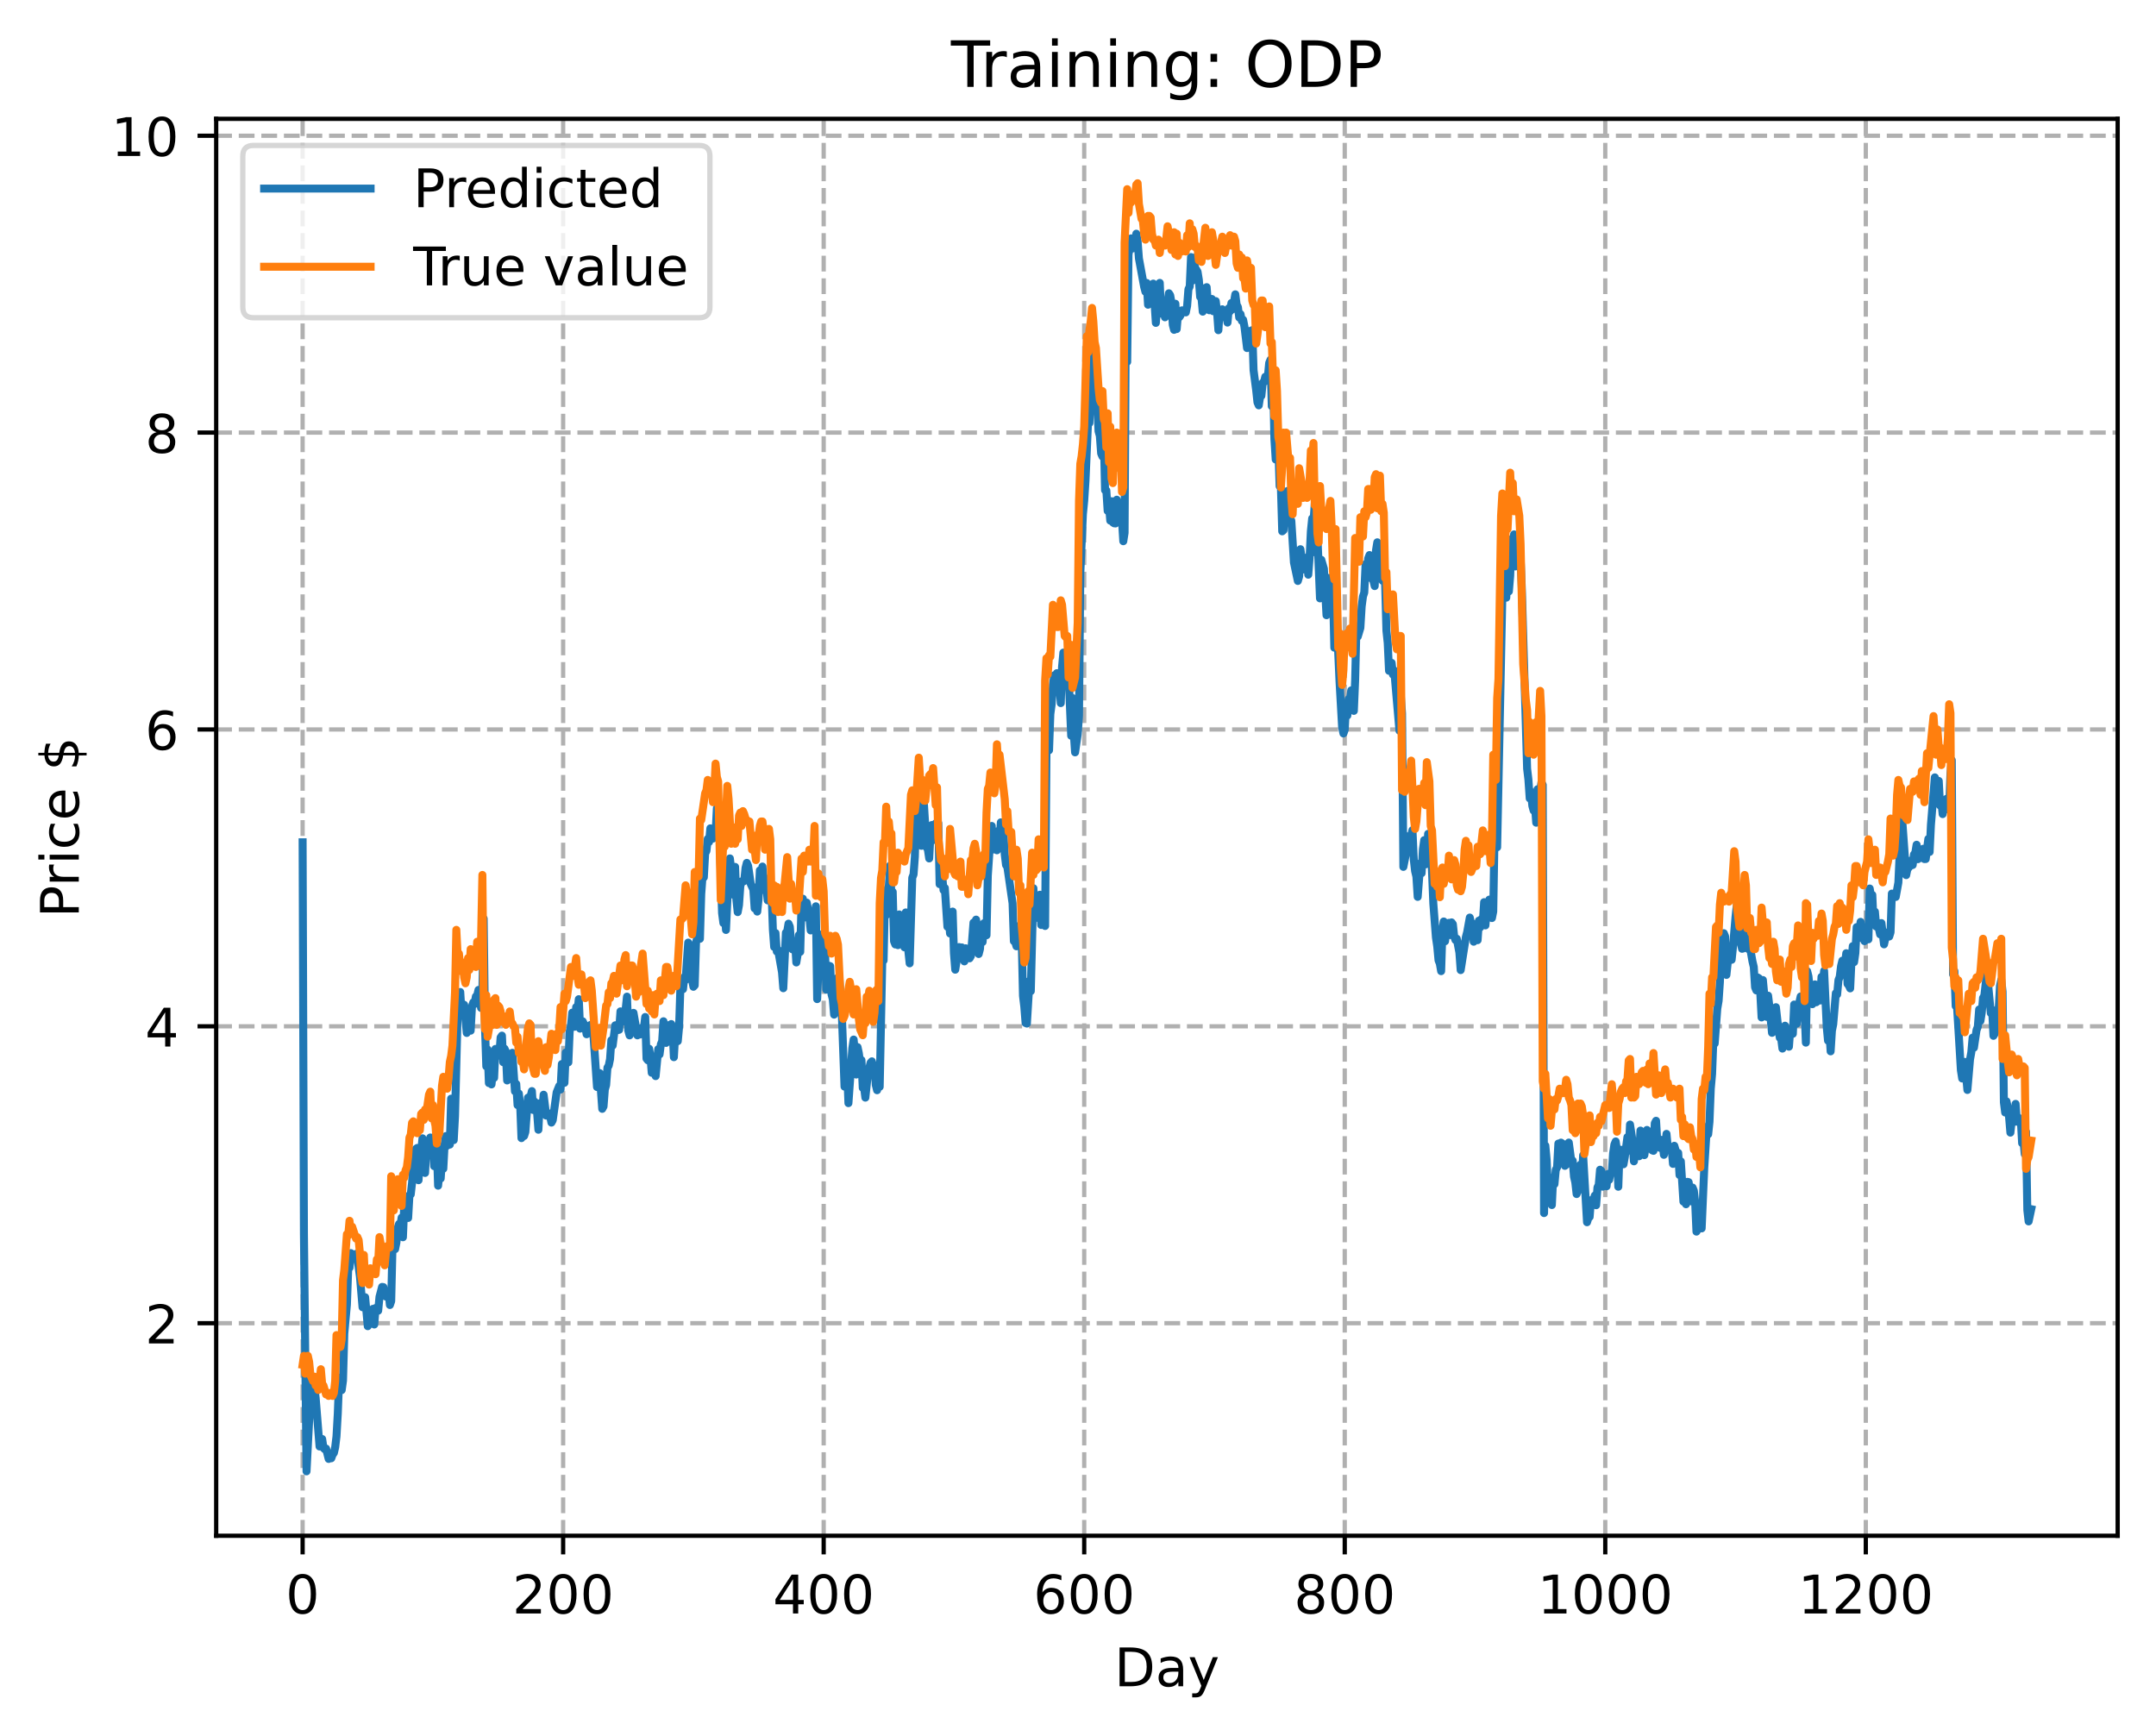 <?xml version="1.0" encoding="utf-8" standalone="no"?>
<!DOCTYPE svg PUBLIC "-//W3C//DTD SVG 1.1//EN"
  "http://www.w3.org/Graphics/SVG/1.1/DTD/svg11.dtd">
<!-- Created with matplotlib (https://matplotlib.org/) -->
<svg height="325.986pt" version="1.1" viewBox="0 0 404.923 325.986" width="404.923pt" xmlns="http://www.w3.org/2000/svg" xmlns:xlink="http://www.w3.org/1999/xlink">
 <defs>
  <style type="text/css">
*{stroke-linecap:butt;stroke-linejoin:round;}
  </style>
 </defs>
 <g id="figure_1">
  <g id="patch_1">
   <path d="M 0 325.986 
L 404.923 325.986 
L 404.923 0 
L 0 0 
z
" style="fill:#ffffff;"/>
  </g>
  <g id="axes_1">
   <g id="patch_2">
    <path d="M 40.603 288.43 
L 397.723 288.43 
L 397.723 22.318 
L 40.603 22.318 
z
" style="fill:#ffffff;"/>
   </g>
   <g id="matplotlib.axis_1">
    <g id="xtick_1">
     <g id="line2d_1">
      <path clip-path="url(#p7f80ff59d4)" d="M 56.836 288.43 
L 56.836 22.318 
" style="fill:none;stroke:#b0b0b0;stroke-dasharray:2.96,1.28;stroke-dashoffset:0;stroke-width:0.8;"/>
     </g>
     <g id="line2d_2">
      <defs>
       <path d="M 0 0 
L 0 3.5 
" id="mb74e25032e" style="stroke:#000000;stroke-width:0.8;"/>
      </defs>
      <g>
       <use style="stroke:#000000;stroke-width:0.8;" x="56.836" xlink:href="#mb74e25032e" y="288.43"/>
      </g>
     </g>
     <g id="text_1">
      <!-- 0 -->
      <defs>
       <path d="M 31.781 66.406 
Q 24.172 66.406 20.328 58.906 
Q 16.5 51.422 16.5 36.375 
Q 16.5 21.391 20.328 13.891 
Q 24.172 6.391 31.781 6.391 
Q 39.453 6.391 43.281 13.891 
Q 47.125 21.391 47.125 36.375 
Q 47.125 51.422 43.281 58.906 
Q 39.453 66.406 31.781 66.406 
z
M 31.781 74.219 
Q 44.047 74.219 50.516 64.516 
Q 56.984 54.828 56.984 36.375 
Q 56.984 17.969 50.516 8.266 
Q 44.047 -1.422 31.781 -1.422 
Q 19.531 -1.422 13.062 8.266 
Q 6.594 17.969 6.594 36.375 
Q 6.594 54.828 13.062 64.516 
Q 19.531 74.219 31.781 74.219 
z
" id="DejaVuSans-48"/>
      </defs>
      <g transform="translate(53.655 303.029)scale(0.1 -0.1)">
       <use xlink:href="#DejaVuSans-48"/>
      </g>
     </g>
    </g>
    <g id="xtick_2">
     <g id="line2d_3">
      <path clip-path="url(#p7f80ff59d4)" d="M 105.766 288.43 
L 105.766 22.318 
" style="fill:none;stroke:#b0b0b0;stroke-dasharray:2.96,1.28;stroke-dashoffset:0;stroke-width:0.8;"/>
     </g>
     <g id="line2d_4">
      <g>
       <use style="stroke:#000000;stroke-width:0.8;" x="105.766" xlink:href="#mb74e25032e" y="288.43"/>
      </g>
     </g>
     <g id="text_2">
      <!-- 200 -->
      <defs>
       <path d="M 19.188 8.297 
L 53.609 8.297 
L 53.609 0 
L 7.328 0 
L 7.328 8.297 
Q 12.938 14.109 22.625 23.891 
Q 32.328 33.688 34.812 36.531 
Q 39.547 41.844 41.422 45.531 
Q 43.312 49.219 43.312 52.781 
Q 43.312 58.594 39.234 62.25 
Q 35.156 65.922 28.609 65.922 
Q 23.969 65.922 18.812 64.312 
Q 13.672 62.703 7.812 59.422 
L 7.812 69.391 
Q 13.766 71.781 18.938 73 
Q 24.125 74.219 28.422 74.219 
Q 39.75 74.219 46.484 68.547 
Q 53.219 62.891 53.219 53.422 
Q 53.219 48.922 51.531 44.891 
Q 49.859 40.875 45.406 35.406 
Q 44.188 33.984 37.641 27.219 
Q 31.109 20.453 19.188 8.297 
z
" id="DejaVuSans-50"/>
      </defs>
      <g transform="translate(96.223 303.029)scale(0.1 -0.1)">
       <use xlink:href="#DejaVuSans-50"/>
       <use x="63.623" xlink:href="#DejaVuSans-48"/>
       <use x="127.246" xlink:href="#DejaVuSans-48"/>
      </g>
     </g>
    </g>
    <g id="xtick_3">
     <g id="line2d_5">
      <path clip-path="url(#p7f80ff59d4)" d="M 154.697 288.43 
L 154.697 22.318 
" style="fill:none;stroke:#b0b0b0;stroke-dasharray:2.96,1.28;stroke-dashoffset:0;stroke-width:0.8;"/>
     </g>
     <g id="line2d_6">
      <g>
       <use style="stroke:#000000;stroke-width:0.8;" x="154.697" xlink:href="#mb74e25032e" y="288.43"/>
      </g>
     </g>
     <g id="text_3">
      <!-- 400 -->
      <defs>
       <path d="M 37.797 64.312 
L 12.891 25.391 
L 37.797 25.391 
z
M 35.203 72.906 
L 47.609 72.906 
L 47.609 25.391 
L 58.016 25.391 
L 58.016 17.188 
L 47.609 17.188 
L 47.609 0 
L 37.797 0 
L 37.797 17.188 
L 4.891 17.188 
L 4.891 26.703 
z
" id="DejaVuSans-52"/>
      </defs>
      <g transform="translate(145.153 303.029)scale(0.1 -0.1)">
       <use xlink:href="#DejaVuSans-52"/>
       <use x="63.623" xlink:href="#DejaVuSans-48"/>
       <use x="127.246" xlink:href="#DejaVuSans-48"/>
      </g>
     </g>
    </g>
    <g id="xtick_4">
     <g id="line2d_7">
      <path clip-path="url(#p7f80ff59d4)" d="M 203.628 288.43 
L 203.628 22.318 
" style="fill:none;stroke:#b0b0b0;stroke-dasharray:2.96,1.28;stroke-dashoffset:0;stroke-width:0.8;"/>
     </g>
     <g id="line2d_8">
      <g>
       <use style="stroke:#000000;stroke-width:0.8;" x="203.628" xlink:href="#mb74e25032e" y="288.43"/>
      </g>
     </g>
     <g id="text_4">
      <!-- 600 -->
      <defs>
       <path d="M 33.016 40.375 
Q 26.375 40.375 22.484 35.828 
Q 18.609 31.297 18.609 23.391 
Q 18.609 15.531 22.484 10.953 
Q 26.375 6.391 33.016 6.391 
Q 39.656 6.391 43.531 10.953 
Q 47.406 15.531 47.406 23.391 
Q 47.406 31.297 43.531 35.828 
Q 39.656 40.375 33.016 40.375 
z
M 52.594 71.297 
L 52.594 62.312 
Q 48.875 64.062 45.094 64.984 
Q 41.312 65.922 37.594 65.922 
Q 27.828 65.922 22.672 59.328 
Q 17.531 52.734 16.797 39.406 
Q 19.672 43.656 24.016 45.922 
Q 28.375 48.188 33.594 48.188 
Q 44.578 48.188 50.953 41.516 
Q 57.328 34.859 57.328 23.391 
Q 57.328 12.156 50.688 5.359 
Q 44.047 -1.422 33.016 -1.422 
Q 20.359 -1.422 13.672 8.266 
Q 6.984 17.969 6.984 36.375 
Q 6.984 53.656 15.188 63.938 
Q 23.391 74.219 37.203 74.219 
Q 40.922 74.219 44.703 73.484 
Q 48.484 72.75 52.594 71.297 
z
" id="DejaVuSans-54"/>
      </defs>
      <g transform="translate(194.084 303.029)scale(0.1 -0.1)">
       <use xlink:href="#DejaVuSans-54"/>
       <use x="63.623" xlink:href="#DejaVuSans-48"/>
       <use x="127.246" xlink:href="#DejaVuSans-48"/>
      </g>
     </g>
    </g>
    <g id="xtick_5">
     <g id="line2d_9">
      <path clip-path="url(#p7f80ff59d4)" d="M 252.558 288.43 
L 252.558 22.318 
" style="fill:none;stroke:#b0b0b0;stroke-dasharray:2.96,1.28;stroke-dashoffset:0;stroke-width:0.8;"/>
     </g>
     <g id="line2d_10">
      <g>
       <use style="stroke:#000000;stroke-width:0.8;" x="252.558" xlink:href="#mb74e25032e" y="288.43"/>
      </g>
     </g>
     <g id="text_5">
      <!-- 800 -->
      <defs>
       <path d="M 31.781 34.625 
Q 24.75 34.625 20.719 30.859 
Q 16.703 27.094 16.703 20.516 
Q 16.703 13.922 20.719 10.156 
Q 24.75 6.391 31.781 6.391 
Q 38.812 6.391 42.859 10.172 
Q 46.922 13.969 46.922 20.516 
Q 46.922 27.094 42.891 30.859 
Q 38.875 34.625 31.781 34.625 
z
M 21.922 38.812 
Q 15.578 40.375 12.031 44.719 
Q 8.5 49.078 8.5 55.328 
Q 8.5 64.062 14.719 69.141 
Q 20.953 74.219 31.781 74.219 
Q 42.672 74.219 48.875 69.141 
Q 55.078 64.062 55.078 55.328 
Q 55.078 49.078 51.531 44.719 
Q 48 40.375 41.703 38.812 
Q 48.828 37.156 52.797 32.312 
Q 56.781 27.484 56.781 20.516 
Q 56.781 9.906 50.312 4.234 
Q 43.844 -1.422 31.781 -1.422 
Q 19.734 -1.422 13.25 4.234 
Q 6.781 9.906 6.781 20.516 
Q 6.781 27.484 10.781 32.312 
Q 14.797 37.156 21.922 38.812 
z
M 18.312 54.391 
Q 18.312 48.734 21.844 45.562 
Q 25.391 42.391 31.781 42.391 
Q 38.141 42.391 41.719 45.562 
Q 45.312 48.734 45.312 54.391 
Q 45.312 60.062 41.719 63.234 
Q 38.141 66.406 31.781 66.406 
Q 25.391 66.406 21.844 63.234 
Q 18.312 60.062 18.312 54.391 
z
" id="DejaVuSans-56"/>
      </defs>
      <g transform="translate(243.015 303.029)scale(0.1 -0.1)">
       <use xlink:href="#DejaVuSans-56"/>
       <use x="63.623" xlink:href="#DejaVuSans-48"/>
       <use x="127.246" xlink:href="#DejaVuSans-48"/>
      </g>
     </g>
    </g>
    <g id="xtick_6">
     <g id="line2d_11">
      <path clip-path="url(#p7f80ff59d4)" d="M 301.489 288.43 
L 301.489 22.318 
" style="fill:none;stroke:#b0b0b0;stroke-dasharray:2.96,1.28;stroke-dashoffset:0;stroke-width:0.8;"/>
     </g>
     <g id="line2d_12">
      <g>
       <use style="stroke:#000000;stroke-width:0.8;" x="301.489" xlink:href="#mb74e25032e" y="288.43"/>
      </g>
     </g>
     <g id="text_6">
      <!-- 1000 -->
      <defs>
       <path d="M 12.406 8.297 
L 28.516 8.297 
L 28.516 63.922 
L 10.984 60.406 
L 10.984 69.391 
L 28.422 72.906 
L 38.281 72.906 
L 38.281 8.297 
L 54.391 8.297 
L 54.391 0 
L 12.406 0 
z
" id="DejaVuSans-49"/>
      </defs>
      <g transform="translate(288.764 303.029)scale(0.1 -0.1)">
       <use xlink:href="#DejaVuSans-49"/>
       <use x="63.623" xlink:href="#DejaVuSans-48"/>
       <use x="127.246" xlink:href="#DejaVuSans-48"/>
       <use x="190.869" xlink:href="#DejaVuSans-48"/>
      </g>
     </g>
    </g>
    <g id="xtick_7">
     <g id="line2d_13">
      <path clip-path="url(#p7f80ff59d4)" d="M 350.419 288.43 
L 350.419 22.318 
" style="fill:none;stroke:#b0b0b0;stroke-dasharray:2.96,1.28;stroke-dashoffset:0;stroke-width:0.8;"/>
     </g>
     <g id="line2d_14">
      <g>
       <use style="stroke:#000000;stroke-width:0.8;" x="350.419" xlink:href="#mb74e25032e" y="288.43"/>
      </g>
     </g>
     <g id="text_7">
      <!-- 1200 -->
      <g transform="translate(337.694 303.029)scale(0.1 -0.1)">
       <use xlink:href="#DejaVuSans-49"/>
       <use x="63.623" xlink:href="#DejaVuSans-50"/>
       <use x="127.246" xlink:href="#DejaVuSans-48"/>
       <use x="190.869" xlink:href="#DejaVuSans-48"/>
      </g>
     </g>
    </g>
    <g id="text_8">
     <!-- Day -->
     <defs>
      <path d="M 19.672 64.797 
L 19.672 8.109 
L 31.594 8.109 
Q 46.688 8.109 53.688 14.938 
Q 60.688 21.781 60.688 36.531 
Q 60.688 51.172 53.688 57.984 
Q 46.688 64.797 31.594 64.797 
z
M 9.812 72.906 
L 30.078 72.906 
Q 51.266 72.906 61.172 64.094 
Q 71.094 55.281 71.094 36.531 
Q 71.094 17.672 61.125 8.828 
Q 51.172 0 30.078 0 
L 9.812 0 
z
" id="DejaVuSans-68"/>
      <path d="M 34.281 27.484 
Q 23.391 27.484 19.188 25 
Q 14.984 22.516 14.984 16.5 
Q 14.984 11.719 18.141 8.906 
Q 21.297 6.109 26.703 6.109 
Q 34.188 6.109 38.703 11.406 
Q 43.219 16.703 43.219 25.484 
L 43.219 27.484 
z
M 52.203 31.203 
L 52.203 0 
L 43.219 0 
L 43.219 8.297 
Q 40.141 3.328 35.547 0.953 
Q 30.953 -1.422 24.312 -1.422 
Q 15.922 -1.422 10.953 3.297 
Q 6 8.016 6 15.922 
Q 6 25.141 12.172 29.828 
Q 18.359 34.516 30.609 34.516 
L 43.219 34.516 
L 43.219 35.406 
Q 43.219 41.609 39.141 45 
Q 35.062 48.391 27.688 48.391 
Q 23 48.391 18.547 47.266 
Q 14.109 46.141 10.016 43.891 
L 10.016 52.203 
Q 14.938 54.109 19.578 55.047 
Q 24.219 56 28.609 56 
Q 40.484 56 46.344 49.844 
Q 52.203 43.703 52.203 31.203 
z
" id="DejaVuSans-97"/>
      <path d="M 32.172 -5.078 
Q 28.375 -14.844 24.75 -17.812 
Q 21.141 -20.797 15.094 -20.797 
L 7.906 -20.797 
L 7.906 -13.281 
L 13.188 -13.281 
Q 16.891 -13.281 18.938 -11.516 
Q 21 -9.766 23.484 -3.219 
L 25.094 0.875 
L 2.984 54.688 
L 12.5 54.688 
L 29.594 11.922 
L 46.688 54.688 
L 56.203 54.688 
z
" id="DejaVuSans-121"/>
     </defs>
     <g transform="translate(209.29 316.707)scale(0.1 -0.1)">
      <use xlink:href="#DejaVuSans-68"/>
      <use x="77.002" xlink:href="#DejaVuSans-97"/>
      <use x="138.281" xlink:href="#DejaVuSans-121"/>
     </g>
    </g>
   </g>
   <g id="matplotlib.axis_2">
    <g id="ytick_1">
     <g id="line2d_15">
      <path clip-path="url(#p7f80ff59d4)" d="M 40.603 248.514 
L 397.723 248.514 
" style="fill:none;stroke:#b0b0b0;stroke-dasharray:2.96,1.28;stroke-dashoffset:0;stroke-width:0.8;"/>
     </g>
     <g id="line2d_16">
      <defs>
       <path d="M 0 0 
L -3.5 0 
" id="mbb7d20f437" style="stroke:#000000;stroke-width:0.8;"/>
      </defs>
      <g>
       <use style="stroke:#000000;stroke-width:0.8;" x="40.603" xlink:href="#mbb7d20f437" y="248.514"/>
      </g>
     </g>
     <g id="text_9">
      <!-- 2 -->
      <g transform="translate(27.241 252.313)scale(0.1 -0.1)">
       <use xlink:href="#DejaVuSans-50"/>
      </g>
     </g>
    </g>
    <g id="ytick_2">
     <g id="line2d_17">
      <path clip-path="url(#p7f80ff59d4)" d="M 40.603 192.759 
L 397.723 192.759 
" style="fill:none;stroke:#b0b0b0;stroke-dasharray:2.96,1.28;stroke-dashoffset:0;stroke-width:0.8;"/>
     </g>
     <g id="line2d_18">
      <g>
       <use style="stroke:#000000;stroke-width:0.8;" x="40.603" xlink:href="#mbb7d20f437" y="192.759"/>
      </g>
     </g>
     <g id="text_10">
      <!-- 4 -->
      <g transform="translate(27.241 196.558)scale(0.1 -0.1)">
       <use xlink:href="#DejaVuSans-52"/>
      </g>
     </g>
    </g>
    <g id="ytick_3">
     <g id="line2d_19">
      <path clip-path="url(#p7f80ff59d4)" d="M 40.603 137.004 
L 397.723 137.004 
" style="fill:none;stroke:#b0b0b0;stroke-dasharray:2.96,1.28;stroke-dashoffset:0;stroke-width:0.8;"/>
     </g>
     <g id="line2d_20">
      <g>
       <use style="stroke:#000000;stroke-width:0.8;" x="40.603" xlink:href="#mbb7d20f437" y="137.004"/>
      </g>
     </g>
     <g id="text_11">
      <!-- 6 -->
      <g transform="translate(27.241 140.803)scale(0.1 -0.1)">
       <use xlink:href="#DejaVuSans-54"/>
      </g>
     </g>
    </g>
    <g id="ytick_4">
     <g id="line2d_21">
      <path clip-path="url(#p7f80ff59d4)" d="M 40.603 81.248 
L 397.723 81.248 
" style="fill:none;stroke:#b0b0b0;stroke-dasharray:2.96,1.28;stroke-dashoffset:0;stroke-width:0.8;"/>
     </g>
     <g id="line2d_22">
      <g>
       <use style="stroke:#000000;stroke-width:0.8;" x="40.603" xlink:href="#mbb7d20f437" y="81.248"/>
      </g>
     </g>
     <g id="text_12">
      <!-- 8 -->
      <g transform="translate(27.241 85.048)scale(0.1 -0.1)">
       <use xlink:href="#DejaVuSans-56"/>
      </g>
     </g>
    </g>
    <g id="ytick_5">
     <g id="line2d_23">
      <path clip-path="url(#p7f80ff59d4)" d="M 40.603 25.493 
L 397.723 25.493 
" style="fill:none;stroke:#b0b0b0;stroke-dasharray:2.96,1.28;stroke-dashoffset:0;stroke-width:0.8;"/>
     </g>
     <g id="line2d_24">
      <g>
       <use style="stroke:#000000;stroke-width:0.8;" x="40.603" xlink:href="#mbb7d20f437" y="25.493"/>
      </g>
     </g>
     <g id="text_13">
      <!-- 10 -->
      <g transform="translate(20.878 29.293)scale(0.1 -0.1)">
       <use xlink:href="#DejaVuSans-49"/>
       <use x="63.623" xlink:href="#DejaVuSans-48"/>
      </g>
     </g>
    </g>
    <g id="text_14">
     <!-- Price $ -->
     <defs>
      <path d="M 19.672 64.797 
L 19.672 37.406 
L 32.078 37.406 
Q 38.969 37.406 42.719 40.969 
Q 46.484 44.531 46.484 51.125 
Q 46.484 57.672 42.719 61.234 
Q 38.969 64.797 32.078 64.797 
z
M 9.812 72.906 
L 32.078 72.906 
Q 44.344 72.906 50.609 67.359 
Q 56.891 61.812 56.891 51.125 
Q 56.891 40.328 50.609 34.812 
Q 44.344 29.297 32.078 29.297 
L 19.672 29.297 
L 19.672 0 
L 9.812 0 
z
" id="DejaVuSans-80"/>
      <path d="M 41.109 46.297 
Q 39.594 47.172 37.812 47.578 
Q 36.031 48 33.891 48 
Q 26.266 48 22.188 43.047 
Q 18.109 38.094 18.109 28.812 
L 18.109 0 
L 9.078 0 
L 9.078 54.688 
L 18.109 54.688 
L 18.109 46.188 
Q 20.953 51.172 25.484 53.578 
Q 30.031 56 36.531 56 
Q 37.453 56 38.578 55.875 
Q 39.703 55.766 41.062 55.516 
z
" id="DejaVuSans-114"/>
      <path d="M 9.422 54.688 
L 18.406 54.688 
L 18.406 0 
L 9.422 0 
z
M 9.422 75.984 
L 18.406 75.984 
L 18.406 64.594 
L 9.422 64.594 
z
" id="DejaVuSans-105"/>
      <path d="M 48.781 52.594 
L 48.781 44.188 
Q 44.969 46.297 41.141 47.344 
Q 37.312 48.391 33.406 48.391 
Q 24.656 48.391 19.812 42.844 
Q 14.984 37.312 14.984 27.297 
Q 14.984 17.281 19.812 11.734 
Q 24.656 6.203 33.406 6.203 
Q 37.312 6.203 41.141 7.25 
Q 44.969 8.297 48.781 10.406 
L 48.781 2.094 
Q 45.016 0.344 40.984 -0.531 
Q 36.969 -1.422 32.422 -1.422 
Q 20.062 -1.422 12.781 6.344 
Q 5.516 14.109 5.516 27.297 
Q 5.516 40.672 12.859 48.328 
Q 20.219 56 33.016 56 
Q 37.156 56 41.109 55.141 
Q 45.062 54.297 48.781 52.594 
z
" id="DejaVuSans-99"/>
      <path d="M 56.203 29.594 
L 56.203 25.203 
L 14.891 25.203 
Q 15.484 15.922 20.484 11.062 
Q 25.484 6.203 34.422 6.203 
Q 39.594 6.203 44.453 7.469 
Q 49.312 8.734 54.109 11.281 
L 54.109 2.781 
Q 49.266 0.734 44.188 -0.344 
Q 39.109 -1.422 33.891 -1.422 
Q 20.797 -1.422 13.156 6.188 
Q 5.516 13.812 5.516 26.812 
Q 5.516 40.234 12.766 48.109 
Q 20.016 56 32.328 56 
Q 43.359 56 49.781 48.891 
Q 56.203 41.797 56.203 29.594 
z
M 47.219 32.234 
Q 47.125 39.594 43.094 43.984 
Q 39.062 48.391 32.422 48.391 
Q 24.906 48.391 20.391 44.141 
Q 15.875 39.891 15.188 32.172 
z
" id="DejaVuSans-101"/>
      <path id="DejaVuSans-32"/>
      <path d="M 33.797 -14.703 
L 28.906 -14.703 
L 28.859 0 
Q 23.734 0.094 18.609 1.188 
Q 13.484 2.297 8.297 4.5 
L 8.297 13.281 
Q 13.281 10.156 18.375 8.562 
Q 23.484 6.984 28.906 6.938 
L 28.906 29.203 
Q 18.109 30.953 13.203 35.156 
Q 8.297 39.359 8.297 46.688 
Q 8.297 54.641 13.625 59.219 
Q 18.953 63.812 28.906 64.5 
L 28.906 75.984 
L 33.797 75.984 
L 33.797 64.656 
Q 38.328 64.453 42.578 63.688 
Q 46.828 62.938 50.875 61.625 
L 50.875 53.078 
Q 46.828 55.125 42.547 56.25 
Q 38.281 57.375 33.797 57.562 
L 33.797 36.719 
Q 44.875 35.016 50.094 30.609 
Q 55.328 26.219 55.328 18.609 
Q 55.328 10.359 49.781 5.594 
Q 44.234 0.828 33.797 0.094 
z
M 28.906 37.594 
L 28.906 57.625 
Q 23.25 56.984 20.266 54.391 
Q 17.281 51.812 17.281 47.516 
Q 17.281 43.312 20.031 40.969 
Q 22.797 38.625 28.906 37.594 
z
M 33.797 28.219 
L 33.797 7.078 
Q 39.984 7.906 43.141 10.594 
Q 46.297 13.281 46.297 17.672 
Q 46.297 21.969 43.281 24.5 
Q 40.281 27.047 33.797 28.219 
z
" id="DejaVuSans-36"/>
     </defs>
     <g transform="translate(14.798 172.342)rotate(-90)scale(0.1 -0.1)">
      <use xlink:href="#DejaVuSans-80"/>
      <use x="58.553" xlink:href="#DejaVuSans-114"/>
      <use x="99.666" xlink:href="#DejaVuSans-105"/>
      <use x="127.449" xlink:href="#DejaVuSans-99"/>
      <use x="182.43" xlink:href="#DejaVuSans-101"/>
      <use x="243.953" xlink:href="#DejaVuSans-32"/>
      <use x="275.74" xlink:href="#DejaVuSans-36"/>
     </g>
    </g>
   </g>
   <g id="line2d_25">
    <path clip-path="url(#p7f80ff59d4)" d="M 56.836 158.193 
L 57.081 231.624 
L 57.57 276.334 
L 58.304 262.03 
L 58.548 259.091 
L 58.793 259.533 
L 59.038 260.552 
L 59.282 262.522 
L 60.016 271.668 
L 60.261 271.54 
L 60.506 270.262 
L 60.75 271.946 
L 60.995 272.187 
L 61.24 272.06 
L 61.729 274.003 
L 61.974 273.607 
L 62.218 273.883 
L 62.463 273.194 
L 62.708 272.874 
L 62.952 271.809 
L 63.197 269.761 
L 63.441 265.48 
L 63.686 259.077 
L 63.931 258.717 
L 64.175 261.081 
L 64.42 259.304 
L 64.665 250.449 
L 65.154 245.023 
L 65.399 238.256 
L 65.643 238.102 
L 65.888 235.35 
L 66.133 235.988 
L 66.377 235.801 
L 66.622 235.956 
L 66.867 235.496 
L 67.111 236.135 
L 67.601 239.769 
L 68.09 245.518 
L 68.335 245.114 
L 68.579 243.635 
L 69.069 249.076 
L 69.313 246.887 
L 69.558 248.163 
L 69.802 248.605 
L 70.047 245.818 
L 70.292 248.756 
L 70.536 245.666 
L 70.781 246.218 
L 71.026 246.176 
L 71.27 243.568 
L 71.76 241.702 
L 72.004 241.734 
L 72.249 243.112 
L 72.494 243.516 
L 72.738 243.492 
L 72.983 242.762 
L 73.228 245.097 
L 73.472 244.373 
L 73.717 233.973 
L 73.962 231.458 
L 74.206 234.605 
L 74.451 233.363 
L 74.696 230.629 
L 74.94 229.876 
L 75.185 230.277 
L 75.429 228.691 
L 75.674 232.372 
L 75.919 226.401 
L 76.163 227.622 
L 76.408 227.907 
L 76.653 228.75 
L 76.897 224.458 
L 77.142 224.33 
L 77.387 222.162 
L 77.631 218.741 
L 77.876 217.996 
L 78.121 215.784 
L 78.365 215.599 
L 78.61 221.66 
L 78.855 216.961 
L 79.099 216.236 
L 79.344 213.787 
L 79.589 215.67 
L 79.833 220.293 
L 80.078 215.713 
L 80.323 215.77 
L 80.812 213.637 
L 81.056 213.688 
L 81.301 214.304 
L 81.546 219.024 
L 81.79 218.946 
L 82.035 215.436 
L 82.28 222.687 
L 82.524 220.331 
L 82.769 221.342 
L 83.014 217.535 
L 83.258 219.511 
L 83.503 214.929 
L 83.748 213.366 
L 83.992 215.17 
L 84.237 213.94 
L 84.482 214.967 
L 84.726 206.346 
L 85.216 214.127 
L 85.46 209.63 
L 85.95 190.257 
L 86.194 189.911 
L 86.439 186.315 
L 86.684 190.261 
L 86.928 188.594 
L 87.173 188.712 
L 87.662 194.001 
L 87.907 191.84 
L 88.151 190.754 
L 88.396 193.574 
L 88.641 189.013 
L 88.885 188.267 
L 89.13 188.577 
L 89.375 187.159 
L 89.619 186.962 
L 89.864 185.923 
L 90.353 189.306 
L 90.598 186.159 
L 90.843 172.543 
L 91.087 192.9 
L 91.332 200.275 
L 91.577 197.104 
L 91.821 203.418 
L 92.066 203.232 
L 92.311 203.668 
L 92.555 201.408 
L 92.8 202.438 
L 93.044 197.003 
L 93.289 197.439 
L 93.534 198.269 
L 93.778 198.028 
L 94.023 194.847 
L 94.268 194.506 
L 94.512 199.503 
L 94.757 196.959 
L 95.002 197.502 
L 95.246 202.924 
L 95.491 199.841 
L 95.736 199.15 
L 95.98 200.303 
L 96.225 197.734 
L 96.714 204.962 
L 96.959 203.58 
L 97.204 207.554 
L 97.448 205.381 
L 97.693 207.474 
L 97.938 213.755 
L 98.182 211.746 
L 98.427 213.361 
L 98.672 212.59 
L 99.161 206.157 
L 99.65 205.948 
L 99.895 204.922 
L 100.139 208.468 
L 100.384 206.88 
L 100.629 208.569 
L 100.873 208.95 
L 101.118 212.181 
L 101.363 207.22 
L 101.607 208.663 
L 101.852 208.583 
L 102.097 205.602 
L 102.586 209.525 
L 102.831 209.001 
L 103.075 209.488 
L 103.32 209.643 
L 103.565 210.839 
L 103.809 210.4 
L 104.543 205.166 
L 105.032 203.951 
L 105.277 204.63 
L 105.522 199.84 
L 106.011 203.368 
L 106.256 197.687 
L 106.745 199.529 
L 106.99 193.732 
L 107.234 192.598 
L 107.479 190.187 
L 107.968 192.83 
L 108.213 189.15 
L 108.458 189.887 
L 108.702 187.659 
L 108.947 193.191 
L 109.436 191.813 
L 109.926 192.805 
L 110.17 194.247 
L 110.415 194.095 
L 110.904 192.501 
L 111.149 193.383 
L 111.393 193.491 
L 112.127 204.155 
L 112.372 203.877 
L 112.617 201.539 
L 113.106 208.253 
L 113.351 207.801 
L 113.595 204.629 
L 113.84 203.785 
L 114.085 200.531 
L 114.329 200.12 
L 114.574 198.919 
L 114.819 195.376 
L 115.063 196.372 
L 115.553 192.565 
L 115.797 192.531 
L 116.042 193.462 
L 116.287 193.406 
L 116.531 189.951 
L 116.776 191.145 
L 117.02 190.905 
L 117.265 191.834 
L 117.754 187.179 
L 117.999 193.551 
L 118.244 194.46 
L 118.733 191.345 
L 118.978 190.228 
L 119.712 194.452 
L 119.956 193.419 
L 120.201 194.294 
L 120.446 194.214 
L 120.69 192.93 
L 120.935 193.052 
L 121.18 191.004 
L 121.424 198.822 
L 121.669 199.135 
L 121.914 196.962 
L 122.158 198.476 
L 122.403 201.485 
L 122.648 200.477 
L 122.892 201.118 
L 123.137 202.107 
L 123.626 197.038 
L 123.871 198.038 
L 124.115 196.137 
L 124.36 195.548 
L 124.605 191.809 
L 124.849 194.69 
L 125.094 195.874 
L 125.583 192.537 
L 125.828 193.177 
L 126.073 192.331 
L 126.317 193.325 
L 126.562 198.554 
L 126.807 194.321 
L 127.051 194.451 
L 127.296 195.544 
L 127.541 192.852 
L 127.785 185.491 
L 128.03 185.551 
L 128.275 185.782 
L 128.519 183.505 
L 128.764 184.058 
L 129.253 177.033 
L 129.498 178.264 
L 129.987 184.075 
L 130.232 185.33 
L 130.476 185.069 
L 130.721 177.052 
L 131.21 174.994 
L 131.455 176.319 
L 131.7 167.915 
L 131.944 164.555 
L 132.189 164.78 
L 132.434 160.31 
L 132.678 159.818 
L 132.923 157.558 
L 133.168 158.136 
L 133.412 155.575 
L 133.657 156.145 
L 133.902 157.492 
L 134.146 156.436 
L 134.391 156.56 
L 134.636 151.8 
L 135.125 156.302 
L 135.614 171.49 
L 135.859 173.363 
L 136.103 170.828 
L 136.348 174.658 
L 136.837 164.146 
L 137.082 161.22 
L 137.327 163.26 
L 137.571 167.746 
L 137.816 168.083 
L 138.061 162.814 
L 138.305 169.001 
L 138.55 171.307 
L 138.795 169.978 
L 139.039 166.437 
L 139.284 165.526 
L 139.529 165.571 
L 139.773 165.478 
L 140.018 163.029 
L 140.263 162.058 
L 140.507 162.632 
L 140.996 166.011 
L 141.486 167.06 
L 141.73 170.609 
L 141.975 169.345 
L 142.22 171.207 
L 142.464 168.869 
L 142.709 163.462 
L 142.954 167.22 
L 143.198 162.753 
L 143.443 165.595 
L 143.688 164.913 
L 143.932 166.549 
L 144.177 169.101 
L 144.422 165.322 
L 144.666 168.984 
L 144.911 167.722 
L 145.156 174.594 
L 145.4 177.862 
L 145.645 175.228 
L 145.89 178.702 
L 146.134 178.419 
L 146.868 182.596 
L 147.113 185.601 
L 147.602 175.165 
L 147.847 174.933 
L 148.091 173.476 
L 148.336 174.038 
L 148.581 177.097 
L 148.825 178.301 
L 149.315 176.765 
L 149.559 180.764 
L 149.804 179.298 
L 150.049 175.605 
L 150.293 178.769 
L 150.538 169.547 
L 150.783 168.783 
L 151.027 172.336 
L 151.272 169.701 
L 151.517 169.525 
L 152.006 172.032 
L 152.251 174.746 
L 152.495 171.995 
L 152.984 173.247 
L 153.229 170.214 
L 153.474 187.647 
L 153.963 175.514 
L 154.208 175.678 
L 154.452 177.735 
L 154.697 180.87 
L 154.942 178.336 
L 155.186 185.875 
L 155.431 185.289 
L 155.676 181.376 
L 155.92 181.457 
L 156.165 186.723 
L 156.41 187.658 
L 156.654 190.558 
L 156.899 186.271 
L 157.388 183.579 
L 157.633 183.591 
L 158.122 190.908 
L 158.612 204.082 
L 159.101 201.047 
L 159.345 207.183 
L 160.079 196.873 
L 160.324 195.244 
L 160.569 197.866 
L 160.813 201.811 
L 161.058 196.658 
L 161.303 197.816 
L 161.547 199.678 
L 161.792 199.101 
L 162.037 204.319 
L 162.281 204.203 
L 162.526 206.148 
L 163.015 201.531 
L 163.505 199.602 
L 163.749 199.334 
L 163.994 201.755 
L 164.239 200.044 
L 164.483 203.773 
L 164.728 204.758 
L 164.972 200.544 
L 165.217 204.118 
L 165.706 180.145 
L 165.951 180.385 
L 166.196 168.925 
L 166.44 171.873 
L 166.685 166.981 
L 166.93 166.356 
L 167.174 162.575 
L 167.419 168.324 
L 167.664 167.509 
L 167.908 176.789 
L 168.153 177.383 
L 168.398 174.46 
L 168.642 177.51 
L 168.887 171.741 
L 169.132 176.11 
L 169.376 172.054 
L 169.866 177.916 
L 170.11 171.369 
L 170.355 173.397 
L 170.6 178.595 
L 170.844 180.927 
L 171.333 164.858 
L 171.578 164.224 
L 171.823 160.902 
L 172.067 151.418 
L 172.312 150.679 
L 172.557 150.337 
L 172.801 157.076 
L 173.046 158.85 
L 173.291 152.701 
L 173.535 151.177 
L 174.025 159.143 
L 174.269 159.548 
L 174.514 161.226 
L 174.759 156.554 
L 175.003 154.952 
L 175.248 157.784 
L 175.493 156.649 
L 175.737 154.646 
L 175.982 155.566 
L 176.227 154.599 
L 176.471 166.057 
L 176.716 165.712 
L 176.96 164.582 
L 177.205 167.176 
L 177.45 166.771 
L 177.939 174.059 
L 178.184 172.48 
L 178.428 175.321 
L 178.673 173.787 
L 178.918 171.206 
L 179.162 179.016 
L 179.407 182.118 
L 179.652 180.569 
L 179.896 178.256 
L 180.141 177.875 
L 180.386 179.744 
L 180.63 177.933 
L 180.875 179.697 
L 181.12 180.557 
L 181.364 178.1 
L 181.609 179.948 
L 181.854 178.36 
L 182.098 179.988 
L 182.343 179.572 
L 182.832 173.285 
L 183.077 173.299 
L 183.321 172.717 
L 183.566 174.493 
L 183.811 179.174 
L 184.055 178.216 
L 184.3 173.991 
L 184.545 176.918 
L 184.789 173.394 
L 185.034 174.028 
L 185.279 175.653 
L 185.523 164.452 
L 186.013 157.123 
L 186.257 155.122 
L 186.502 159.552 
L 186.747 156.941 
L 186.991 158.98 
L 187.236 159.694 
L 187.481 156.052 
L 187.725 158.315 
L 187.97 154.449 
L 188.215 155.768 
L 188.459 156.433 
L 188.704 160.483 
L 188.948 162.461 
L 189.193 162.832 
L 190.172 169.643 
L 190.416 176.764 
L 190.661 176.873 
L 190.906 177.726 
L 191.395 173.911 
L 191.64 176.232 
L 191.884 176.338 
L 192.129 187.02 
L 192.374 189.069 
L 192.618 192.136 
L 192.863 192.239 
L 193.352 184.213 
L 193.597 186.156 
L 194.086 166.818 
L 194.331 172.445 
L 194.82 170.616 
L 195.065 172.461 
L 195.309 168.042 
L 195.554 173.727 
L 195.799 173.565 
L 196.043 172.613 
L 196.288 173.91 
L 196.533 141.355 
L 196.777 137.542 
L 197.022 140.913 
L 197.267 134.097 
L 197.511 132.291 
L 197.756 128.609 
L 198.001 126.836 
L 198.245 128.75 
L 198.49 126.433 
L 198.735 128.945 
L 198.979 128.584 
L 199.224 132.052 
L 199.469 125.217 
L 199.713 122.569 
L 199.958 125.264 
L 200.447 127.93 
L 200.692 126.597 
L 201.181 138.181 
L 201.426 131.092 
L 201.67 137.799 
L 201.915 141.299 
L 202.404 137.917 
L 202.649 134.373 
L 202.894 107.655 
L 203.383 96.567 
L 203.628 94.038 
L 203.872 90.269 
L 204.362 78.919 
L 204.606 79.443 
L 205.096 66.392 
L 205.34 64.226 
L 205.585 75.972 
L 205.83 75.266 
L 206.074 75.875 
L 206.319 80.984 
L 206.563 81.862 
L 206.808 85.16 
L 207.053 85.731 
L 207.297 81.432 
L 207.542 92.066 
L 207.787 92.123 
L 208.031 95.951 
L 208.276 94.824 
L 208.521 97.779 
L 208.765 94.129 
L 209.01 98.12 
L 209.255 98.284 
L 209.499 98.312 
L 209.744 93.852 
L 209.989 95.113 
L 210.233 95.414 
L 210.723 97.742 
L 210.967 101.648 
L 211.212 100.062 
L 211.457 56.862 
L 211.701 67.963 
L 211.946 47.826 
L 212.435 44.771 
L 212.68 46.677 
L 212.924 45.857 
L 213.169 46.022 
L 213.414 43.895 
L 213.658 45.334 
L 213.903 48.53 
L 214.882 53.869 
L 215.126 54.799 
L 215.371 53.144 
L 215.616 57.231 
L 215.86 55.049 
L 216.105 56.898 
L 216.594 53.265 
L 217.084 60.642 
L 217.328 57.337 
L 217.573 58.465 
L 217.818 53.129 
L 218.062 58.898 
L 218.307 57.412 
L 218.551 56.956 
L 218.796 59.591 
L 219.041 56.73 
L 219.285 56.905 
L 219.53 55.082 
L 219.775 55.459 
L 220.019 56.853 
L 220.264 61.011 
L 220.509 61.948 
L 220.753 57.046 
L 220.998 61.8 
L 221.243 58.992 
L 221.487 59.575 
L 221.732 59.203 
L 221.977 58.288 
L 222.221 58.456 
L 222.466 58.487 
L 222.711 58.672 
L 222.955 57.46 
L 223.2 54.333 
L 223.445 53.799 
L 223.689 48.284 
L 223.934 52.725 
L 224.179 48.385 
L 224.423 50.214 
L 224.912 51.024 
L 225.157 52.564 
L 225.402 55.768 
L 225.646 55.901 
L 225.891 58.53 
L 226.136 54.15 
L 226.38 54.246 
L 226.625 53.932 
L 226.87 57.249 
L 227.114 58.269 
L 227.359 56.634 
L 227.604 56.15 
L 227.848 58.444 
L 228.093 58.323 
L 228.338 56.551 
L 228.582 58.634 
L 228.827 62.013 
L 229.072 58.25 
L 229.316 59.328 
L 229.561 58.088 
L 229.806 58.602 
L 230.05 59.617 
L 230.295 59.103 
L 230.539 60.584 
L 230.784 57.89 
L 231.029 58.461 
L 231.273 56.914 
L 231.518 58.07 
L 232.007 55.279 
L 232.252 57.219 
L 232.497 57.672 
L 232.741 59.628 
L 232.986 58.997 
L 233.231 60.261 
L 233.475 60.066 
L 233.72 61.337 
L 234.209 65.37 
L 234.699 62.163 
L 234.943 62.289 
L 235.188 62.004 
L 235.433 69.517 
L 235.922 73.273 
L 236.167 75.571 
L 236.411 76.13 
L 236.656 74.575 
L 236.9 74.349 
L 237.145 71.896 
L 237.39 71.766 
L 237.634 70.763 
L 237.879 70.993 
L 238.124 70.699 
L 238.368 68.158 
L 238.613 67.568 
L 238.858 76.293 
L 239.102 71.136 
L 239.347 82.443 
L 239.592 86.303 
L 239.836 79.217 
L 240.081 83.548 
L 240.326 91.308 
L 240.57 91.553 
L 240.815 99.787 
L 241.06 99.582 
L 241.304 93.222 
L 241.549 94.226 
L 241.794 92.217 
L 242.038 92.802 
L 242.283 97.28 
L 242.527 97.801 
L 243.017 105.641 
L 243.751 109.112 
L 243.995 108.262 
L 244.24 103.15 
L 244.729 106.96 
L 244.974 106.18 
L 245.219 106.207 
L 245.463 104.697 
L 245.708 107.935 
L 245.953 104.842 
L 246.197 99.771 
L 246.442 97.368 
L 246.687 98.072 
L 246.931 94.538 
L 247.176 103.817 
L 247.421 100.566 
L 247.91 112.385 
L 248.155 105.135 
L 248.644 106.809 
L 249.133 115.546 
L 249.622 108.546 
L 249.867 108.508 
L 250.112 112.223 
L 250.356 111.007 
L 250.601 121.641 
L 250.846 118.503 
L 251.09 117.229 
L 251.58 127.994 
L 252.069 136.636 
L 252.314 137.752 
L 252.558 137.063 
L 252.803 132.363 
L 253.048 134.388 
L 253.292 131.285 
L 253.537 131.321 
L 253.782 129.661 
L 254.271 133.511 
L 254.515 127.692 
L 254.76 117.65 
L 255.005 119.558 
L 255.494 117.929 
L 255.739 113.88 
L 255.983 112.038 
L 256.228 111.268 
L 256.473 105.95 
L 256.717 107.935 
L 256.962 104.89 
L 257.207 104.244 
L 257.451 104.954 
L 257.696 108.75 
L 257.941 109.057 
L 258.185 110.073 
L 258.43 103.354 
L 258.675 101.852 
L 258.919 106.25 
L 259.164 104.454 
L 259.409 105.562 
L 259.653 109.068 
L 259.898 107.218 
L 260.143 109.518 
L 260.387 118.441 
L 260.632 120.772 
L 260.876 125.987 
L 261.366 124.488 
L 261.61 126.689 
L 261.855 125.927 
L 262.834 137.237 
L 263.078 130.557 
L 263.323 134.003 
L 263.568 162.811 
L 264.057 160.34 
L 264.302 157.07 
L 264.546 157.995 
L 264.791 159.909 
L 265.036 156.935 
L 265.28 155.912 
L 265.525 161.424 
L 265.77 163.601 
L 266.014 164.626 
L 266.259 168.445 
L 266.748 162.126 
L 266.993 164 
L 267.237 159.497 
L 267.482 157.791 
L 267.727 162.344 
L 267.971 162.21 
L 268.216 156.606 
L 268.461 161.001 
L 268.705 157.806 
L 269.195 169.687 
L 269.684 176.053 
L 269.929 177.737 
L 270.173 180.362 
L 270.418 180.98 
L 270.663 182.394 
L 270.907 174.707 
L 271.152 173.069 
L 271.397 176.786 
L 271.641 174.841 
L 271.886 174.282 
L 272.131 173.323 
L 272.375 175.612 
L 272.62 173.238 
L 272.864 173.566 
L 273.109 175.846 
L 273.354 176.551 
L 273.598 176.305 
L 274.088 178.882 
L 274.332 182.197 
L 275.311 175.98 
L 275.556 175.05 
L 276.045 172.332 
L 276.29 173.472 
L 276.534 173.437 
L 276.779 176.865 
L 277.024 173.899 
L 277.268 174.938 
L 277.513 176.574 
L 277.758 172.907 
L 278.002 174.176 
L 278.247 172.593 
L 278.491 173.282 
L 278.736 169.437 
L 278.981 173.8 
L 279.225 171.051 
L 279.47 171.749 
L 279.715 168.954 
L 279.959 169.528 
L 280.204 172.422 
L 280.449 171.196 
L 280.693 156.701 
L 280.938 156.644 
L 281.183 159.131 
L 282.161 111.66 
L 282.406 108.708 
L 282.651 109.582 
L 282.895 112.254 
L 283.14 107.069 
L 283.385 111.075 
L 283.629 108.175 
L 283.874 101.237 
L 284.118 105.084 
L 284.363 100.363 
L 284.608 106.384 
L 284.852 104.772 
L 285.342 105.839 
L 285.586 104.916 
L 285.831 110.896 
L 286.81 144.367 
L 287.054 146.407 
L 287.299 149.955 
L 287.544 148.708 
L 287.788 151.336 
L 288.033 152.236 
L 288.278 151.253 
L 288.522 154.515 
L 288.767 148.235 
L 289.012 150.418 
L 289.501 146.928 
L 289.746 147.429 
L 289.99 227.832 
L 290.235 215.162 
L 290.479 217.821 
L 290.724 223.666 
L 290.969 224.313 
L 291.213 221.463 
L 291.458 226.323 
L 291.703 221.136 
L 291.947 222.397 
L 292.192 219.705 
L 292.437 219.253 
L 292.681 214.775 
L 292.926 217.269 
L 293.171 214.599 
L 293.66 214.921 
L 293.905 218.961 
L 294.149 218.736 
L 294.394 217.471 
L 294.639 214.59 
L 295.128 218.238 
L 295.373 217.992 
L 295.617 220.997 
L 295.862 222.081 
L 296.106 224.256 
L 296.351 223.625 
L 296.84 218.73 
L 297.085 221.698 
L 297.33 216.971 
L 298.064 229.55 
L 298.308 228.775 
L 298.553 228.553 
L 298.798 225.414 
L 299.042 225.518 
L 299.287 225.291 
L 299.532 224.53 
L 299.776 226.357 
L 300.021 223.03 
L 300.266 222.504 
L 300.51 219.689 
L 300.755 219.905 
L 301 222.873 
L 301.244 221.291 
L 301.734 222.801 
L 301.978 220.501 
L 302.223 221.589 
L 302.467 220.274 
L 302.712 220.339 
L 302.957 216.619 
L 303.201 214.958 
L 303.446 214.38 
L 303.691 216.032 
L 303.935 222.888 
L 304.18 215.934 
L 304.425 215.94 
L 304.914 218.665 
L 305.159 217.283 
L 305.648 213.562 
L 305.893 216.103 
L 306.137 211.205 
L 306.627 214.428 
L 306.871 218.111 
L 307.116 215.887 
L 307.605 217.134 
L 307.85 217.159 
L 308.094 212.341 
L 308.339 215.846 
L 308.584 216.177 
L 308.828 216.949 
L 309.073 215.284 
L 309.318 212.218 
L 309.562 212.497 
L 309.807 214.643 
L 310.052 215.11 
L 310.296 216.044 
L 310.541 216.142 
L 310.786 210.969 
L 311.03 210.499 
L 311.275 214.666 
L 311.52 214.569 
L 311.764 215.582 
L 312.009 214.081 
L 312.254 214.789 
L 312.498 216.891 
L 312.743 215.396 
L 312.988 212.958 
L 313.232 215.526 
L 313.722 215.984 
L 313.966 215.887 
L 314.211 218.595 
L 314.455 215.193 
L 314.945 216.864 
L 315.189 216.526 
L 315.434 220.687 
L 315.679 218.111 
L 316.168 225.688 
L 316.413 224.493 
L 316.657 226.174 
L 316.902 221.965 
L 317.147 222.019 
L 317.636 225.623 
L 317.881 223.034 
L 318.125 223.629 
L 318.37 225.831 
L 318.615 231.314 
L 318.859 230.9 
L 319.349 228.306 
L 319.593 230.708 
L 320.082 219.28 
L 320.572 211.618 
L 320.816 213.032 
L 321.061 210.679 
L 321.306 204.445 
L 321.55 201.697 
L 321.795 195.112 
L 322.04 195.986 
L 322.529 189.431 
L 322.774 187.97 
L 323.018 184.427 
L 323.263 176.475 
L 323.508 177.759 
L 323.752 175.269 
L 323.997 175.855 
L 324.242 183.101 
L 324.731 178.449 
L 324.976 178.72 
L 325.22 180.263 
L 325.465 177.972 
L 325.954 172.189 
L 326.199 169.947 
L 326.443 173.192 
L 326.688 173.944 
L 326.933 177.089 
L 327.177 178.195 
L 327.422 178.127 
L 327.911 174.704 
L 328.156 175.696 
L 328.401 178.27 
L 328.645 177.791 
L 329.135 180.572 
L 329.379 181.595 
L 329.624 185.429 
L 329.869 186.013 
L 330.113 183.579 
L 330.358 183.734 
L 330.603 186.499 
L 330.847 191.088 
L 331.092 184.066 
L 331.581 189.256 
L 331.826 190.987 
L 332.07 186.995 
L 332.315 189.034 
L 332.804 193.976 
L 333.049 193.236 
L 333.538 189.165 
L 334.028 193.526 
L 334.272 194.911 
L 334.517 194.996 
L 334.762 196.937 
L 335.006 195.759 
L 335.251 192.641 
L 335.496 194.764 
L 335.74 194.023 
L 335.985 196.585 
L 336.23 193.345 
L 336.474 194.038 
L 336.719 194.163 
L 336.964 188.667 
L 337.208 189.24 
L 337.453 192.269 
L 337.698 189.358 
L 338.187 187.146 
L 338.676 191.051 
L 338.921 189.746 
L 339.165 195.821 
L 339.41 182.399 
L 339.655 183.383 
L 340.144 188.316 
L 340.389 188.6 
L 340.878 184.881 
L 341.123 188.234 
L 341.367 187.071 
L 341.612 185.198 
L 341.857 187.904 
L 342.101 183.466 
L 342.346 184.692 
L 342.591 182.354 
L 343.08 192.84 
L 343.325 195.451 
L 343.569 193.568 
L 343.814 197.455 
L 344.058 193.571 
L 344.303 192.37 
L 344.792 186.535 
L 345.037 186.775 
L 345.282 184.092 
L 345.526 183.444 
L 345.771 181.442 
L 346.016 180.428 
L 346.26 181.039 
L 346.505 181.094 
L 346.75 179.027 
L 346.994 184.786 
L 347.239 185.103 
L 347.484 185.63 
L 347.728 180.45 
L 347.973 177.689 
L 348.218 180.702 
L 348.462 178.995 
L 348.707 174.13 
L 348.952 174.062 
L 349.196 175.444 
L 349.441 173.141 
L 349.686 176.194 
L 349.93 174.133 
L 350.175 176.759 
L 350.419 176.325 
L 350.664 175.365 
L 350.909 176.423 
L 351.153 166.875 
L 351.398 168.345 
L 351.643 168.07 
L 351.887 173.623 
L 352.132 171.223 
L 352.377 174.015 
L 352.621 173.276 
L 353.111 175.489 
L 353.355 173.369 
L 353.845 177.361 
L 354.334 175.152 
L 354.579 175.93 
L 354.823 175.891 
L 355.068 175.088 
L 355.313 167.829 
L 355.557 168.178 
L 355.802 168.14 
L 356.046 168.459 
L 356.536 165.757 
L 357.025 154.903 
L 357.27 154.102 
L 358.004 164.358 
L 358.248 163.169 
L 358.493 162.95 
L 358.738 161.667 
L 358.982 162.526 
L 359.227 162.458 
L 359.472 160.467 
L 359.716 160.174 
L 359.961 158.655 
L 360.206 161.367 
L 360.45 159.687 
L 360.695 159.707 
L 360.94 161.142 
L 361.184 159.412 
L 361.429 161.345 
L 361.674 161.338 
L 362.163 157.556 
L 362.407 160.01 
L 362.652 154.907 
L 363.386 146.001 
L 363.631 148.684 
L 364.12 146.667 
L 364.365 151.281 
L 364.609 150.604 
L 364.854 152.898 
L 365.099 150.733 
L 365.343 151.633 
L 365.588 150.028 
L 365.833 152.024 
L 366.077 152.035 
L 366.322 145.275 
L 366.567 142.779 
L 366.811 183.02 
L 367.056 182.366 
L 367.301 188.949 
L 367.545 188.933 
L 368.034 196.929 
L 368.279 200.995 
L 368.524 202.556 
L 368.768 200.404 
L 369.013 199.438 
L 369.502 204.709 
L 369.992 198.986 
L 370.236 197.63 
L 370.481 194.88 
L 370.726 196.777 
L 371.215 193.467 
L 371.46 192.819 
L 371.704 189.595 
L 371.949 191.75 
L 372.194 190.188 
L 372.438 187.421 
L 372.683 187.011 
L 373.172 182.647 
L 373.906 190.292 
L 374.151 189.646 
L 374.395 194.54 
L 374.64 194.128 
L 375.129 192.067 
L 375.374 189.615 
L 375.619 185.171 
L 375.863 184.042 
L 376.108 186.267 
L 376.353 207.025 
L 376.597 208.946 
L 376.842 206.845 
L 377.087 207.977 
L 377.331 209.84 
L 377.576 212.719 
L 377.821 210.452 
L 378.065 210.355 
L 378.31 210.701 
L 378.555 207.324 
L 378.799 210.669 
L 379.044 209.86 
L 379.289 210.775 
L 379.533 210.283 
L 379.778 214.704 
L 380.022 214.068 
L 380.267 216.754 
L 380.512 212.572 
L 380.756 227.279 
L 381.001 229.396 
L 381.49 227.101 
L 381.49 227.101 
" style="fill:none;stroke:#1f77b4;stroke-linecap:square;stroke-width:1.5;"/>
   </g>
   <g id="line2d_26">
    <path clip-path="url(#p7f80ff59d4)" d="M 56.836 256.32 
L 57.081 254.647 
L 57.325 257.992 
L 57.57 256.877 
L 57.814 254.647 
L 58.059 255.762 
L 58.304 258.271 
L 58.793 259.386 
L 59.038 258.55 
L 59.282 260.223 
L 59.527 259.665 
L 59.772 261.059 
L 60.261 257.156 
L 60.506 259.944 
L 60.75 260.223 
L 61.24 261.895 
L 61.484 261.616 
L 61.729 262.174 
L 61.974 261.616 
L 62.218 261.616 
L 62.463 262.174 
L 62.708 261.616 
L 62.952 259.386 
L 63.197 250.744 
L 63.441 252.417 
L 63.686 251.859 
L 63.931 252.974 
L 64.175 251.58 
L 64.42 240.429 
L 64.665 238.478 
L 65.154 231.787 
L 65.399 232.066 
L 65.643 229.278 
L 65.888 231.509 
L 66.133 230.393 
L 66.867 232.624 
L 67.111 232.345 
L 67.356 232.902 
L 67.601 235.411 
L 67.845 239.593 
L 68.09 240.987 
L 68.335 235.69 
L 68.579 240.708 
L 68.824 239.593 
L 69.069 239.872 
L 69.313 241.266 
L 69.558 238.199 
L 69.802 239.036 
L 70.047 238.478 
L 70.292 238.757 
L 70.536 239.314 
L 70.781 236.527 
L 71.026 237.084 
L 71.27 232.345 
L 72.249 237.642 
L 72.494 235.133 
L 72.738 234.018 
L 72.983 234.018 
L 73.228 234.296 
L 73.472 220.915 
L 73.962 227.327 
L 74.206 224.539 
L 74.451 223.424 
L 74.696 221.473 
L 74.94 224.26 
L 75.185 221.751 
L 75.429 226.491 
L 75.674 220.636 
L 75.919 221.194 
L 76.163 219.8 
L 76.408 219.242 
L 76.653 217.291 
L 76.897 213.667 
L 77.142 213.109 
L 77.387 210.879 
L 77.631 210.6 
L 77.876 211.994 
L 78.121 212.552 
L 78.365 212.831 
L 78.61 211.994 
L 78.855 212.273 
L 79.099 209.207 
L 79.344 208.928 
L 79.589 210.322 
L 79.833 208.37 
L 80.078 208.928 
L 80.567 205.582 
L 80.812 205.025 
L 81.056 210.043 
L 81.301 207.534 
L 81.546 210.322 
L 81.79 211.437 
L 82.035 214.782 
L 82.28 213.109 
L 82.524 212.831 
L 83.014 203.91 
L 83.258 202.237 
L 83.748 203.352 
L 83.992 204.467 
L 84.237 202.516 
L 84.482 199.449 
L 84.726 198.334 
L 84.971 196.383 
L 85.46 186.347 
L 85.705 174.638 
L 85.95 179.378 
L 86.194 179.099 
L 86.439 181.608 
L 86.684 182.444 
L 86.928 180.771 
L 87.173 183.559 
L 87.417 184.674 
L 87.662 183.559 
L 87.907 179.935 
L 88.151 182.165 
L 88.396 178.262 
L 88.641 178.82 
L 88.885 181.329 
L 89.13 179.099 
L 89.375 181.608 
L 89.619 176.869 
L 89.864 179.935 
L 90.109 178.82 
L 90.353 176.311 
L 90.598 164.324 
L 90.843 187.741 
L 91.087 193.316 
L 91.332 186.904 
L 91.577 194.71 
L 92.066 191.922 
L 92.311 191.922 
L 92.555 192.48 
L 92.8 187.741 
L 93.044 187.462 
L 93.289 192.48 
L 93.534 188.856 
L 93.778 189.135 
L 94.023 189.971 
L 94.268 191.922 
L 94.512 191.365 
L 94.757 191.365 
L 95.002 192.48 
L 95.246 190.807 
L 95.491 191.365 
L 95.736 189.971 
L 95.98 191.922 
L 96.225 192.201 
L 96.47 192.759 
L 96.714 193.038 
L 96.959 195.825 
L 97.204 194.71 
L 97.448 197.777 
L 97.693 197.219 
L 97.938 199.449 
L 98.182 199.171 
L 98.427 200.843 
L 98.916 195.268 
L 99.161 193.038 
L 99.405 192.201 
L 99.65 192.48 
L 99.895 199.728 
L 100.384 201.68 
L 100.629 201.68 
L 101.118 195.547 
L 101.363 197.219 
L 101.607 197.777 
L 101.852 198.613 
L 102.341 201.122 
L 102.586 196.662 
L 102.831 200.007 
L 103.075 198.613 
L 103.565 194.153 
L 103.809 196.383 
L 104.054 196.662 
L 104.299 197.219 
L 104.543 194.153 
L 104.788 195.547 
L 105.032 193.316 
L 105.277 189.135 
L 105.522 193.316 
L 106.011 186.626 
L 106.256 188.02 
L 106.5 187.183 
L 107.234 181.608 
L 107.479 183.28 
L 107.724 183.28 
L 108.213 179.935 
L 108.458 183.28 
L 108.702 184.953 
L 108.947 183.559 
L 109.192 183.002 
L 109.436 184.953 
L 109.681 184.953 
L 109.926 187.462 
L 110.17 185.232 
L 110.415 185.789 
L 110.66 184.395 
L 110.904 184.117 
L 111.149 186.068 
L 111.883 196.662 
L 112.127 195.268 
L 112.372 194.71 
L 112.617 193.038 
L 112.861 196.383 
L 113.351 193.038 
L 113.84 188.856 
L 114.085 188.577 
L 114.329 186.347 
L 114.574 187.462 
L 114.819 184.674 
L 115.063 184.395 
L 115.308 183.28 
L 115.553 185.511 
L 115.797 186.626 
L 116.531 181.329 
L 116.776 181.608 
L 117.02 184.117 
L 117.265 180.214 
L 117.51 179.378 
L 117.754 185.232 
L 117.999 183.002 
L 118.244 183.559 
L 118.488 181.329 
L 118.733 181.329 
L 118.978 182.165 
L 119.222 184.117 
L 119.467 187.183 
L 119.712 186.068 
L 119.956 186.347 
L 120.201 182.444 
L 120.69 179.099 
L 121.424 188.577 
L 121.669 186.068 
L 121.914 189.413 
L 122.158 188.577 
L 122.403 189.971 
L 122.648 186.904 
L 122.892 190.529 
L 123.137 187.183 
L 123.381 186.626 
L 123.871 188.02 
L 124.115 184.117 
L 124.36 184.674 
L 124.605 186.904 
L 125.094 181.608 
L 125.339 181.608 
L 125.828 184.674 
L 126.073 186.068 
L 126.317 184.117 
L 126.562 183.28 
L 126.807 183.838 
L 127.051 185.232 
L 127.785 172.687 
L 128.03 172.687 
L 128.275 172.408 
L 128.764 166.275 
L 129.008 167.948 
L 129.253 171.572 
L 129.498 170.735 
L 129.742 172.408 
L 129.987 175.475 
L 130.232 173.244 
L 130.476 163.766 
L 130.721 164.324 
L 130.966 163.766 
L 131.21 164.602 
L 131.455 153.73 
L 131.7 154.009 
L 132.434 148.991 
L 132.678 148.433 
L 132.923 146.482 
L 133.168 146.761 
L 133.412 147.876 
L 133.657 147.597 
L 133.902 150.664 
L 134.146 148.433 
L 134.391 143.415 
L 134.636 145.924 
L 134.88 146.761 
L 135.369 169.063 
L 135.859 157.633 
L 136.103 159.027 
L 136.593 147.597 
L 136.837 150.106 
L 137.327 158.469 
L 137.571 157.354 
L 137.816 155.403 
L 138.061 158.469 
L 138.305 157.354 
L 138.55 157.633 
L 138.795 153.173 
L 139.039 152.615 
L 139.284 155.124 
L 139.529 152.336 
L 139.773 152.894 
L 140.018 153.73 
L 140.263 154.009 
L 140.507 154.566 
L 140.752 154.288 
L 141.241 159.584 
L 141.73 159.584 
L 141.975 161.536 
L 142.22 156.797 
L 142.464 157.075 
L 142.709 155.124 
L 142.954 154.288 
L 143.198 154.288 
L 143.443 156.239 
L 143.688 159.584 
L 143.932 158.469 
L 144.422 155.682 
L 144.666 157.633 
L 144.911 169.342 
L 145.156 169.62 
L 145.4 166.275 
L 145.645 171.014 
L 145.89 166.554 
L 146.134 171.293 
L 146.379 169.899 
L 146.624 169.342 
L 146.868 171.293 
L 147.113 166.833 
L 147.357 165.996 
L 147.847 160.978 
L 148.336 168.784 
L 148.581 165.996 
L 148.825 168.226 
L 149.07 167.669 
L 149.315 167.948 
L 149.559 171.014 
L 149.804 168.226 
L 150.049 168.784 
L 150.538 161.257 
L 150.783 163.766 
L 151.027 160.7 
L 151.272 160.978 
L 151.517 160.7 
L 151.761 161.815 
L 152.006 159.584 
L 152.251 161.815 
L 152.495 160.978 
L 152.74 160.978 
L 152.984 155.124 
L 153.229 168.226 
L 153.474 165.16 
L 153.718 164.045 
L 154.208 168.505 
L 154.452 165.16 
L 154.697 167.39 
L 154.942 175.196 
L 155.186 175.753 
L 155.431 175.753 
L 155.676 177.705 
L 155.92 175.753 
L 156.165 179.099 
L 156.41 177.147 
L 156.654 177.147 
L 156.899 175.753 
L 157.144 176.311 
L 157.388 177.426 
L 157.878 187.462 
L 158.122 188.577 
L 158.367 191.365 
L 158.612 190.807 
L 158.856 189.692 
L 159.101 189.135 
L 159.345 185.789 
L 159.59 184.395 
L 160.079 187.183 
L 160.324 190.529 
L 160.569 188.856 
L 160.813 185.789 
L 161.303 191.365 
L 161.547 193.316 
L 162.037 194.431 
L 162.281 191.365 
L 162.526 192.201 
L 162.771 187.183 
L 163.015 187.741 
L 163.26 186.068 
L 163.749 190.807 
L 163.994 191.922 
L 164.239 190.25 
L 164.483 186.068 
L 164.728 185.789 
L 164.972 188.02 
L 165.217 169.62 
L 165.462 164.881 
L 165.706 163.487 
L 165.951 158.191 
L 166.196 158.469 
L 166.44 151.5 
L 166.685 156.797 
L 166.93 154.288 
L 167.174 156.797 
L 167.419 156.518 
L 167.664 165.718 
L 167.908 165.718 
L 168.153 163.766 
L 168.398 163.766 
L 168.642 160.142 
L 169.132 161.257 
L 169.376 161.536 
L 169.621 161.257 
L 169.866 161.815 
L 170.11 160.421 
L 170.6 159.306 
L 171.089 149.27 
L 171.333 148.433 
L 171.578 152.058 
L 171.823 152.336 
L 172.067 150.106 
L 172.557 142.3 
L 172.801 146.203 
L 173.046 147.04 
L 173.291 146.482 
L 173.535 150.385 
L 173.78 150.385 
L 174.025 147.876 
L 174.269 147.597 
L 174.514 145.646 
L 174.759 145.367 
L 175.003 145.924 
L 175.248 144.252 
L 175.737 151.221 
L 175.982 147.876 
L 176.227 157.354 
L 176.716 161.536 
L 176.96 161.815 
L 177.205 161.257 
L 177.45 164.602 
L 177.694 161.815 
L 177.939 162.93 
L 178.184 163.209 
L 178.428 155.682 
L 179.162 163.766 
L 179.407 164.324 
L 179.652 164.324 
L 179.896 164.602 
L 180.141 164.324 
L 180.386 161.815 
L 180.63 166.554 
L 180.875 166.554 
L 181.364 165.996 
L 181.609 165.16 
L 181.854 167.948 
L 182.343 161.536 
L 182.588 161.815 
L 182.832 159.306 
L 183.077 158.469 
L 183.321 159.863 
L 183.566 166.275 
L 184.055 163.487 
L 184.3 164.602 
L 184.789 160.421 
L 185.034 161.536 
L 185.279 152.615 
L 185.523 148.155 
L 185.768 147.597 
L 186.013 145.088 
L 186.257 148.433 
L 186.747 148.991 
L 186.991 147.318 
L 187.236 139.791 
L 187.481 143.694 
L 187.725 141.743 
L 188.704 150.106 
L 188.948 154.845 
L 189.193 152.336 
L 189.438 156.239 
L 189.927 156.239 
L 190.416 164.602 
L 190.661 163.487 
L 190.906 159.584 
L 191.15 161.257 
L 191.395 167.669 
L 191.64 166.275 
L 191.884 173.802 
L 192.129 176.59 
L 192.374 180.771 
L 192.618 179.935 
L 193.108 167.39 
L 193.352 169.899 
L 193.842 160.142 
L 194.086 164.324 
L 194.331 161.815 
L 194.575 163.487 
L 194.82 163.209 
L 195.065 157.633 
L 195.309 161.257 
L 195.554 162.372 
L 195.799 158.748 
L 196.043 162.93 
L 196.288 127.804 
L 196.533 123.622 
L 196.777 126.689 
L 197.022 123.065 
L 197.267 123.344 
L 197.756 113.586 
L 198.001 116.932 
L 198.245 114.98 
L 198.49 117.768 
L 198.735 117.768 
L 198.979 117.211 
L 199.224 112.75 
L 199.469 113.586 
L 199.958 119.441 
L 200.203 119.72 
L 200.447 119.441 
L 200.692 127.246 
L 200.936 126.968 
L 201.181 121.113 
L 201.426 129.198 
L 201.915 127.246 
L 202.404 116.932 
L 202.649 94.072 
L 202.894 87.103 
L 203.138 85.709 
L 203.383 83.479 
L 203.628 80.133 
L 204.117 63.128 
L 204.362 66.195 
L 204.606 62.013 
L 204.851 60.34 
L 205.096 57.831 
L 205.34 60.34 
L 205.585 64.243 
L 205.83 65.358 
L 206.319 72.885 
L 206.563 75.115 
L 206.808 75.673 
L 207.053 73.443 
L 207.297 78.739 
L 207.542 79.297 
L 207.787 84.036 
L 208.031 77.624 
L 208.276 86.824 
L 208.521 80.133 
L 208.765 89.891 
L 209.01 90.727 
L 209.255 83.2 
L 209.499 86.266 
L 209.744 81.248 
L 209.989 83.479 
L 210.233 87.939 
L 210.478 83.757 
L 210.723 92.399 
L 210.967 91.563 
L 211.212 45.565 
L 211.701 35.529 
L 211.946 39.99 
L 212.191 36.644 
L 212.435 38.038 
L 212.68 37.481 
L 212.924 36.366 
L 213.169 36.923 
L 213.414 34.693 
L 213.658 34.414 
L 213.903 38.317 
L 214.392 41.105 
L 214.637 41.384 
L 214.882 43.893 
L 215.126 45.008 
L 215.616 40.547 
L 215.86 40.547 
L 216.105 40.826 
L 216.35 43.893 
L 216.594 45.008 
L 216.839 45.008 
L 217.084 46.123 
L 217.328 46.123 
L 217.573 45.008 
L 217.818 47.517 
L 218.062 45.565 
L 218.307 45.844 
L 218.551 45.565 
L 218.796 46.123 
L 219.041 44.729 
L 219.285 42.499 
L 219.775 45.008 
L 220.019 46.959 
L 220.264 46.68 
L 220.509 43.614 
L 220.753 47.795 
L 220.998 43.893 
L 221.243 48.074 
L 221.487 45.565 
L 221.732 46.959 
L 221.977 47.238 
L 222.221 45.844 
L 222.466 45.844 
L 222.711 47.238 
L 222.955 44.171 
L 223.2 46.401 
L 223.445 41.941 
L 223.689 46.123 
L 223.934 43.056 
L 224.179 43.893 
L 224.423 46.401 
L 224.668 46.123 
L 224.912 46.68 
L 225.157 48.91 
L 225.402 47.238 
L 225.646 49.189 
L 226.38 42.777 
L 226.625 46.68 
L 226.87 48.074 
L 227.114 45.286 
L 227.359 43.893 
L 227.604 43.614 
L 227.848 45.008 
L 228.338 49.747 
L 228.827 46.401 
L 229.072 46.68 
L 229.561 44.45 
L 229.806 44.729 
L 230.05 47.517 
L 230.539 45.008 
L 230.784 45.844 
L 231.029 44.171 
L 231.273 46.123 
L 231.518 44.45 
L 231.763 44.45 
L 232.007 45.286 
L 232.252 49.468 
L 232.497 50.304 
L 232.741 47.795 
L 232.986 48.91 
L 233.231 48.353 
L 233.475 52.256 
L 233.72 52.256 
L 233.965 54.207 
L 234.209 48.91 
L 234.699 51.977 
L 234.943 50.304 
L 235.188 56.437 
L 235.433 57.274 
L 235.677 57.553 
L 235.922 64.522 
L 236.167 62.849 
L 236.9 56.437 
L 237.145 56.437 
L 237.39 60.898 
L 237.634 61.455 
L 237.879 59.225 
L 238.124 58.11 
L 238.368 57.553 
L 238.613 64.522 
L 238.858 64.243 
L 239.347 78.182 
L 239.592 69.54 
L 239.836 73.443 
L 240.081 82.085 
L 240.326 83.2 
L 240.57 91.563 
L 240.815 87.66 
L 241.06 81.248 
L 241.304 81.806 
L 241.549 81.248 
L 242.038 87.103 
L 242.283 85.988 
L 242.527 93.515 
L 242.772 96.581 
L 243.017 91.006 
L 243.261 94.072 
L 243.506 93.793 
L 243.751 94.63 
L 243.995 87.939 
L 244.485 90.727 
L 244.729 93.515 
L 244.974 92.399 
L 245.219 93.236 
L 245.463 93.515 
L 245.708 92.678 
L 245.953 90.169 
L 246.197 84.594 
L 246.442 86.266 
L 246.687 83.2 
L 246.931 94.908 
L 247.176 91.563 
L 247.421 100.205 
L 247.665 101.878 
L 247.91 91.284 
L 248.155 95.745 
L 248.399 96.86 
L 248.644 96.581 
L 248.888 98.811 
L 249.133 99.369 
L 249.378 95.745 
L 249.622 95.466 
L 249.867 94.072 
L 250.112 99.09 
L 250.356 107.453 
L 250.601 108.847 
L 250.846 99.369 
L 251.335 121.671 
L 251.58 118.883 
L 251.824 125.295 
L 252.069 128.64 
L 252.314 125.853 
L 252.558 119.162 
L 252.803 121.671 
L 253.048 118.883 
L 253.292 120.556 
L 253.537 118.047 
L 254.026 122.786 
L 254.515 101.042 
L 254.76 105.502 
L 255.005 105.223 
L 255.249 105.502 
L 255.494 97.139 
L 255.739 97.696 
L 255.983 100.763 
L 256.228 96.024 
L 256.473 97.139 
L 256.717 96.302 
L 256.962 91.842 
L 257.207 91.842 
L 257.451 95.745 
L 257.696 94.908 
L 257.941 94.908 
L 258.185 89.612 
L 258.43 89.054 
L 258.675 95.466 
L 258.919 91.006 
L 259.164 89.333 
L 259.409 96.024 
L 259.653 94.63 
L 259.898 96.302 
L 260.143 108.568 
L 260.387 107.453 
L 260.632 114.423 
L 260.876 112.471 
L 261.121 111.635 
L 261.366 113.865 
L 261.61 111.635 
L 262.1 120.556 
L 262.344 121.95 
L 262.589 121.95 
L 262.834 119.441 
L 263.078 119.441 
L 263.323 148.433 
L 263.568 146.482 
L 263.812 148.712 
L 264.057 145.924 
L 264.302 145.088 
L 264.546 147.597 
L 265.036 142.858 
L 265.525 153.451 
L 265.77 155.682 
L 266.014 154.288 
L 266.503 148.155 
L 266.748 148.155 
L 266.993 148.433 
L 267.237 149.549 
L 267.482 147.04 
L 267.727 151.221 
L 267.971 143.137 
L 268.461 146.761 
L 268.705 155.124 
L 268.95 155.96 
L 269.439 165.996 
L 269.684 165.439 
L 269.929 166.554 
L 270.173 163.766 
L 270.418 168.505 
L 270.663 163.487 
L 270.907 162.93 
L 271.152 165.996 
L 271.641 162.93 
L 271.886 164.324 
L 272.131 160.7 
L 272.62 165.16 
L 273.109 161.536 
L 273.354 162.372 
L 273.598 166.275 
L 273.843 167.111 
L 274.088 164.045 
L 274.332 167.39 
L 274.577 166.554 
L 274.822 164.045 
L 275.066 159.584 
L 275.311 157.912 
L 275.556 160.421 
L 275.8 158.748 
L 276.045 162.372 
L 276.29 163.766 
L 276.534 163.209 
L 276.779 161.536 
L 277.024 161.536 
L 277.268 162.651 
L 277.513 159.027 
L 278.002 160.421 
L 278.491 155.96 
L 278.736 159.027 
L 278.981 159.863 
L 279.47 156.797 
L 279.715 158.748 
L 279.959 162.093 
L 280.204 157.633 
L 280.449 141.743 
L 280.938 146.482 
L 281.183 131.149 
L 281.427 127.525 
L 281.917 96.86 
L 282.161 92.678 
L 282.651 106.338 
L 282.895 93.793 
L 283.14 99.369 
L 283.629 88.775 
L 283.874 93.515 
L 284.118 90.727 
L 284.363 96.024 
L 284.852 93.793 
L 285.342 96.86 
L 285.586 102.157 
L 286.076 124.737 
L 286.565 131.428 
L 286.81 133.38 
L 287.054 141.464 
L 287.299 135.61 
L 287.544 136.446 
L 287.788 140.349 
L 288.033 141.743 
L 288.278 140.906 
L 288.522 135.61 
L 288.767 138.676 
L 289.256 129.755 
L 289.501 134.495 
L 289.746 203.073 
L 289.99 204.467 
L 290.235 201.68 
L 290.724 210.043 
L 290.969 206.419 
L 291.213 211.437 
L 291.458 208.649 
L 291.703 207.813 
L 291.947 208.37 
L 292.192 206.419 
L 292.437 206.698 
L 292.681 205.861 
L 292.926 204.467 
L 293.171 204.746 
L 293.415 205.304 
L 293.66 205.304 
L 293.905 204.746 
L 294.149 202.795 
L 294.394 203.631 
L 294.639 206.14 
L 294.883 206.698 
L 295.128 207.534 
L 295.373 212.273 
L 295.617 210.322 
L 295.862 212.831 
L 296.106 212.273 
L 296.351 207.255 
L 296.596 208.091 
L 296.84 207.255 
L 297.085 207.813 
L 297.33 209.485 
L 297.574 216.733 
L 298.553 209.485 
L 298.798 214.503 
L 299.042 213.388 
L 299.287 213.388 
L 299.532 212.552 
L 299.776 212.831 
L 300.021 210.879 
L 300.266 211.437 
L 300.51 209.764 
L 300.755 210.6 
L 301.489 207.534 
L 301.978 207.534 
L 302.223 208.091 
L 302.712 203.631 
L 302.957 206.419 
L 303.201 207.813 
L 303.446 206.419 
L 303.691 212.552 
L 303.935 207.255 
L 304.18 206.419 
L 304.425 205.025 
L 304.669 204.467 
L 304.914 204.189 
L 305.159 205.304 
L 305.403 203.073 
L 305.648 202.795 
L 305.893 199.171 
L 306.137 198.892 
L 306.382 206.14 
L 306.627 205.582 
L 306.871 206.14 
L 307.116 205.861 
L 307.361 202.237 
L 307.605 203.352 
L 307.85 203.631 
L 308.339 201.401 
L 308.584 201.122 
L 308.828 201.68 
L 309.073 203.352 
L 309.318 200.843 
L 309.562 203.631 
L 309.807 199.728 
L 310.052 199.728 
L 310.296 201.958 
L 310.541 197.777 
L 311.03 205.582 
L 311.275 204.467 
L 311.52 201.958 
L 311.764 204.189 
L 312.009 205.304 
L 312.743 200.843 
L 312.988 203.91 
L 313.232 203.352 
L 313.722 206.14 
L 313.966 204.746 
L 314.211 204.467 
L 314.7 205.861 
L 314.945 206.14 
L 315.189 205.861 
L 315.434 204.467 
L 315.679 210.322 
L 315.923 209.764 
L 316.168 213.388 
L 316.413 211.158 
L 316.657 213.388 
L 317.147 213.946 
L 317.391 211.716 
L 317.636 213.388 
L 317.881 213.946 
L 318.125 215.897 
L 318.37 214.782 
L 318.615 217.291 
L 318.859 216.455 
L 319.104 216.455 
L 319.349 219.242 
L 319.593 206.419 
L 319.838 204.467 
L 320.082 204.746 
L 320.327 202.237 
L 320.572 202.516 
L 320.816 196.662 
L 321.061 186.626 
L 321.306 188.577 
L 321.55 183.559 
L 321.795 183.559 
L 322.284 174.081 
L 322.529 173.802 
L 322.774 175.196 
L 323.018 169.899 
L 323.263 167.669 
L 323.752 169.342 
L 323.997 168.784 
L 324.242 168.505 
L 324.486 168.784 
L 324.731 169.342 
L 324.976 167.948 
L 325.22 167.669 
L 325.71 159.863 
L 325.954 161.815 
L 326.199 170.178 
L 326.688 174.081 
L 326.933 170.457 
L 327.177 172.129 
L 327.667 164.324 
L 327.911 166.275 
L 328.156 174.36 
L 328.645 172.408 
L 328.89 175.196 
L 329.135 175.475 
L 329.379 178.262 
L 329.624 178.262 
L 329.869 174.638 
L 330.358 177.147 
L 330.603 176.869 
L 330.847 170.457 
L 331.337 176.311 
L 331.581 175.196 
L 331.826 173.244 
L 332.07 177.705 
L 332.315 179.935 
L 332.56 179.378 
L 332.804 181.05 
L 333.049 176.869 
L 333.294 178.262 
L 333.538 182.444 
L 333.783 184.117 
L 334.028 181.05 
L 334.272 180.214 
L 334.517 184.395 
L 335.006 182.444 
L 335.496 186.626 
L 335.74 185.511 
L 335.985 181.05 
L 336.23 180.214 
L 336.474 181.608 
L 336.719 177.705 
L 336.964 177.147 
L 337.208 179.656 
L 337.453 177.705 
L 337.698 173.802 
L 337.942 174.917 
L 338.187 181.887 
L 338.431 183.559 
L 338.676 180.214 
L 338.921 188.02 
L 339.165 169.62 
L 339.41 169.899 
L 339.655 176.869 
L 339.899 176.869 
L 340.144 180.493 
L 340.389 175.196 
L 340.633 176.311 
L 340.878 175.475 
L 341.123 175.475 
L 341.367 175.753 
L 341.612 172.966 
L 341.857 174.36 
L 342.101 171.572 
L 342.346 172.966 
L 342.591 179.378 
L 342.835 181.329 
L 343.08 178.541 
L 343.325 177.984 
L 343.569 181.05 
L 344.058 176.311 
L 344.303 175.475 
L 344.548 174.081 
L 344.792 173.523 
L 345.037 170.178 
L 345.282 173.523 
L 345.526 169.62 
L 345.771 171.014 
L 346.016 170.457 
L 346.26 170.735 
L 346.505 171.572 
L 346.75 174.638 
L 346.994 172.408 
L 347.239 172.966 
L 347.484 171.014 
L 347.728 166.275 
L 347.973 168.505 
L 348.218 166.554 
L 348.462 162.651 
L 348.707 162.651 
L 349.196 165.718 
L 349.441 164.324 
L 349.686 164.045 
L 349.93 166.275 
L 350.175 163.766 
L 350.664 161.815 
L 350.909 157.633 
L 351.398 162.093 
L 351.887 159.863 
L 352.132 159.584 
L 352.377 164.324 
L 352.621 164.045 
L 352.866 164.045 
L 353.111 162.93 
L 353.6 165.718 
L 353.845 163.766 
L 354.089 163.766 
L 354.579 161.815 
L 354.823 160.421 
L 355.068 153.73 
L 355.313 160.421 
L 355.557 160.7 
L 355.802 159.584 
L 356.046 155.96 
L 356.291 149.27 
L 356.536 146.482 
L 356.78 147.597 
L 357.025 147.876 
L 357.514 153.173 
L 357.759 152.615 
L 358.004 153.73 
L 358.248 154.009 
L 358.738 148.155 
L 358.982 148.712 
L 359.227 148.712 
L 359.472 146.761 
L 359.716 147.04 
L 359.961 147.04 
L 360.206 146.482 
L 360.45 146.203 
L 360.695 149.27 
L 360.94 144.809 
L 361.429 150.664 
L 361.918 141.464 
L 362.163 144.252 
L 363.141 134.495 
L 363.631 141.743 
L 363.875 137.004 
L 364.12 140.349 
L 364.365 140.349 
L 364.609 143.694 
L 364.854 140.628 
L 365.099 142.022 
L 365.343 142.579 
L 365.588 141.743 
L 365.833 138.676 
L 366.077 132.264 
L 366.322 133.937 
L 366.567 177.984 
L 366.811 180.214 
L 367.056 185.232 
L 367.301 183.559 
L 367.545 185.789 
L 367.79 184.117 
L 368.034 190.25 
L 368.279 189.413 
L 368.524 190.807 
L 368.768 190.25 
L 369.013 193.874 
L 369.747 186.626 
L 369.992 187.741 
L 370.236 188.02 
L 370.481 184.674 
L 370.726 184.395 
L 370.97 185.511 
L 371.215 183.559 
L 371.46 184.117 
L 371.704 183.559 
L 371.949 182.444 
L 372.438 176.311 
L 372.928 179.378 
L 373.662 184.395 
L 373.906 184.674 
L 374.395 180.771 
L 374.64 180.214 
L 375.129 177.147 
L 375.374 177.705 
L 375.619 177.984 
L 375.863 176.311 
L 376.108 198.892 
L 376.353 198.613 
L 376.597 194.431 
L 377.087 199.449 
L 377.331 201.401 
L 377.821 198.056 
L 378.31 199.449 
L 378.555 201.122 
L 378.799 201.958 
L 379.044 198.892 
L 379.289 200.286 
L 379.533 200.286 
L 379.778 200.843 
L 380.022 200.286 
L 380.267 200.564 
L 380.512 219.521 
L 380.756 217.849 
L 381.001 217.291 
L 381.49 214.224 
L 381.49 214.224 
" style="fill:none;stroke:#ff7f0e;stroke-linecap:square;stroke-width:1.5;"/>
   </g>
   <g id="patch_3">
    <path d="M 40.603 288.43 
L 40.603 22.318 
" style="fill:none;stroke:#000000;stroke-linecap:square;stroke-linejoin:miter;stroke-width:0.8;"/>
   </g>
   <g id="patch_4">
    <path d="M 397.723 288.43 
L 397.723 22.318 
" style="fill:none;stroke:#000000;stroke-linecap:square;stroke-linejoin:miter;stroke-width:0.8;"/>
   </g>
   <g id="patch_5">
    <path d="M 40.603 288.43 
L 397.723 288.43 
" style="fill:none;stroke:#000000;stroke-linecap:square;stroke-linejoin:miter;stroke-width:0.8;"/>
   </g>
   <g id="patch_6">
    <path d="M 40.603 22.318 
L 397.723 22.318 
" style="fill:none;stroke:#000000;stroke-linecap:square;stroke-linejoin:miter;stroke-width:0.8;"/>
   </g>
   <g id="text_15">
    <!-- Training: ODP -->
    <defs>
     <path d="M -0.297 72.906 
L 61.375 72.906 
L 61.375 64.594 
L 35.5 64.594 
L 35.5 0 
L 25.594 0 
L 25.594 64.594 
L -0.297 64.594 
z
" id="DejaVuSans-84"/>
     <path d="M 54.891 33.016 
L 54.891 0 
L 45.906 0 
L 45.906 32.719 
Q 45.906 40.484 42.875 44.328 
Q 39.844 48.188 33.797 48.188 
Q 26.516 48.188 22.312 43.547 
Q 18.109 38.922 18.109 30.906 
L 18.109 0 
L 9.078 0 
L 9.078 54.688 
L 18.109 54.688 
L 18.109 46.188 
Q 21.344 51.125 25.703 53.562 
Q 30.078 56 35.797 56 
Q 45.219 56 50.047 50.172 
Q 54.891 44.344 54.891 33.016 
z
" id="DejaVuSans-110"/>
     <path d="M 45.406 27.984 
Q 45.406 37.75 41.375 43.109 
Q 37.359 48.484 30.078 48.484 
Q 22.859 48.484 18.828 43.109 
Q 14.797 37.75 14.797 27.984 
Q 14.797 18.266 18.828 12.891 
Q 22.859 7.516 30.078 7.516 
Q 37.359 7.516 41.375 12.891 
Q 45.406 18.266 45.406 27.984 
z
M 54.391 6.781 
Q 54.391 -7.172 48.188 -13.984 
Q 42 -20.797 29.203 -20.797 
Q 24.469 -20.797 20.266 -20.094 
Q 16.062 -19.391 12.109 -17.922 
L 12.109 -9.188 
Q 16.062 -11.328 19.922 -12.344 
Q 23.781 -13.375 27.781 -13.375 
Q 36.625 -13.375 41.016 -8.766 
Q 45.406 -4.156 45.406 5.172 
L 45.406 9.625 
Q 42.625 4.781 38.281 2.391 
Q 33.938 0 27.875 0 
Q 17.828 0 11.672 7.656 
Q 5.516 15.328 5.516 27.984 
Q 5.516 40.672 11.672 48.328 
Q 17.828 56 27.875 56 
Q 33.938 56 38.281 53.609 
Q 42.625 51.219 45.406 46.391 
L 45.406 54.688 
L 54.391 54.688 
z
" id="DejaVuSans-103"/>
     <path d="M 11.719 12.406 
L 22.016 12.406 
L 22.016 0 
L 11.719 0 
z
M 11.719 51.703 
L 22.016 51.703 
L 22.016 39.312 
L 11.719 39.312 
z
" id="DejaVuSans-58"/>
     <path d="M 39.406 66.219 
Q 28.656 66.219 22.328 58.203 
Q 16.016 50.203 16.016 36.375 
Q 16.016 22.609 22.328 14.594 
Q 28.656 6.594 39.406 6.594 
Q 50.141 6.594 56.422 14.594 
Q 62.703 22.609 62.703 36.375 
Q 62.703 50.203 56.422 58.203 
Q 50.141 66.219 39.406 66.219 
z
M 39.406 74.219 
Q 54.734 74.219 63.906 63.938 
Q 73.094 53.656 73.094 36.375 
Q 73.094 19.141 63.906 8.859 
Q 54.734 -1.422 39.406 -1.422 
Q 24.031 -1.422 14.812 8.828 
Q 5.609 19.094 5.609 36.375 
Q 5.609 53.656 14.812 63.938 
Q 24.031 74.219 39.406 74.219 
z
" id="DejaVuSans-79"/>
    </defs>
    <g transform="translate(178.603 16.318)scale(0.12 -0.12)">
     <use xlink:href="#DejaVuSans-84"/>
     <use x="46.334" xlink:href="#DejaVuSans-114"/>
     <use x="87.447" xlink:href="#DejaVuSans-97"/>
     <use x="148.727" xlink:href="#DejaVuSans-105"/>
     <use x="176.51" xlink:href="#DejaVuSans-110"/>
     <use x="239.889" xlink:href="#DejaVuSans-105"/>
     <use x="267.672" xlink:href="#DejaVuSans-110"/>
     <use x="331.051" xlink:href="#DejaVuSans-103"/>
     <use x="394.527" xlink:href="#DejaVuSans-58"/>
     <use x="428.219" xlink:href="#DejaVuSans-32"/>
     <use x="460.006" xlink:href="#DejaVuSans-79"/>
     <use x="538.717" xlink:href="#DejaVuSans-68"/>
     <use x="615.719" xlink:href="#DejaVuSans-80"/>
    </g>
   </g>
   <g id="legend_1">
    <g id="patch_7">
     <path d="M 47.603 59.674 
L 131.331 59.674 
Q 133.331 59.674 133.331 57.674 
L 133.331 29.318 
Q 133.331 27.318 131.331 27.318 
L 47.603 27.318 
Q 45.603 27.318 45.603 29.318 
L 45.603 57.674 
Q 45.603 59.674 47.603 59.674 
z
" style="fill:#ffffff;opacity:0.8;stroke:#cccccc;stroke-linejoin:miter;"/>
    </g>
    <g id="line2d_27">
     <path d="M 49.603 35.417 
L 69.603 35.417 
" style="fill:none;stroke:#1f77b4;stroke-linecap:square;stroke-width:1.5;"/>
    </g>
    <g id="line2d_28"/>
    <g id="text_16">
     <!-- Predicted -->
     <defs>
      <path d="M 45.406 46.391 
L 45.406 75.984 
L 54.391 75.984 
L 54.391 0 
L 45.406 0 
L 45.406 8.203 
Q 42.578 3.328 38.25 0.953 
Q 33.938 -1.422 27.875 -1.422 
Q 17.969 -1.422 11.734 6.484 
Q 5.516 14.406 5.516 27.297 
Q 5.516 40.188 11.734 48.094 
Q 17.969 56 27.875 56 
Q 33.938 56 38.25 53.625 
Q 42.578 51.266 45.406 46.391 
z
M 14.797 27.297 
Q 14.797 17.391 18.875 11.75 
Q 22.953 6.109 30.078 6.109 
Q 37.203 6.109 41.297 11.75 
Q 45.406 17.391 45.406 27.297 
Q 45.406 37.203 41.297 42.844 
Q 37.203 48.484 30.078 48.484 
Q 22.953 48.484 18.875 42.844 
Q 14.797 37.203 14.797 27.297 
z
" id="DejaVuSans-100"/>
      <path d="M 18.312 70.219 
L 18.312 54.688 
L 36.812 54.688 
L 36.812 47.703 
L 18.312 47.703 
L 18.312 18.016 
Q 18.312 11.328 20.141 9.422 
Q 21.969 7.516 27.594 7.516 
L 36.812 7.516 
L 36.812 0 
L 27.594 0 
Q 17.188 0 13.234 3.875 
Q 9.281 7.766 9.281 18.016 
L 9.281 47.703 
L 2.688 47.703 
L 2.688 54.688 
L 9.281 54.688 
L 9.281 70.219 
z
" id="DejaVuSans-116"/>
     </defs>
     <g transform="translate(77.603 38.917)scale(0.1 -0.1)">
      <use xlink:href="#DejaVuSans-80"/>
      <use x="58.553" xlink:href="#DejaVuSans-114"/>
      <use x="97.416" xlink:href="#DejaVuSans-101"/>
      <use x="158.939" xlink:href="#DejaVuSans-100"/>
      <use x="222.416" xlink:href="#DejaVuSans-105"/>
      <use x="250.199" xlink:href="#DejaVuSans-99"/>
      <use x="305.18" xlink:href="#DejaVuSans-116"/>
      <use x="344.389" xlink:href="#DejaVuSans-101"/>
      <use x="405.912" xlink:href="#DejaVuSans-100"/>
     </g>
    </g>
    <g id="line2d_29">
     <path d="M 49.603 50.095 
L 69.603 50.095 
" style="fill:none;stroke:#ff7f0e;stroke-linecap:square;stroke-width:1.5;"/>
    </g>
    <g id="line2d_30"/>
    <g id="text_17">
     <!-- True value -->
     <defs>
      <path d="M 8.5 21.578 
L 8.5 54.688 
L 17.484 54.688 
L 17.484 21.922 
Q 17.484 14.156 20.5 10.266 
Q 23.531 6.391 29.594 6.391 
Q 36.859 6.391 41.078 11.031 
Q 45.312 15.672 45.312 23.688 
L 45.312 54.688 
L 54.297 54.688 
L 54.297 0 
L 45.312 0 
L 45.312 8.406 
Q 42.047 3.422 37.719 1 
Q 33.406 -1.422 27.688 -1.422 
Q 18.266 -1.422 13.375 4.438 
Q 8.5 10.297 8.5 21.578 
z
M 31.109 56 
z
" id="DejaVuSans-117"/>
      <path d="M 2.984 54.688 
L 12.5 54.688 
L 29.594 8.797 
L 46.688 54.688 
L 56.203 54.688 
L 35.688 0 
L 23.484 0 
z
" id="DejaVuSans-118"/>
      <path d="M 9.422 75.984 
L 18.406 75.984 
L 18.406 0 
L 9.422 0 
z
" id="DejaVuSans-108"/>
     </defs>
     <g transform="translate(77.603 53.595)scale(0.1 -0.1)">
      <use xlink:href="#DejaVuSans-84"/>
      <use x="46.334" xlink:href="#DejaVuSans-114"/>
      <use x="87.447" xlink:href="#DejaVuSans-117"/>
      <use x="150.826" xlink:href="#DejaVuSans-101"/>
      <use x="212.35" xlink:href="#DejaVuSans-32"/>
      <use x="244.137" xlink:href="#DejaVuSans-118"/>
      <use x="303.316" xlink:href="#DejaVuSans-97"/>
      <use x="364.596" xlink:href="#DejaVuSans-108"/>
      <use x="392.379" xlink:href="#DejaVuSans-117"/>
      <use x="455.758" xlink:href="#DejaVuSans-101"/>
     </g>
    </g>
   </g>
  </g>
 </g>
 <defs>
  <clipPath id="p7f80ff59d4">
   <rect height="266.112" width="357.12" x="40.603" y="22.318"/>
  </clipPath>
 </defs>
</svg>
